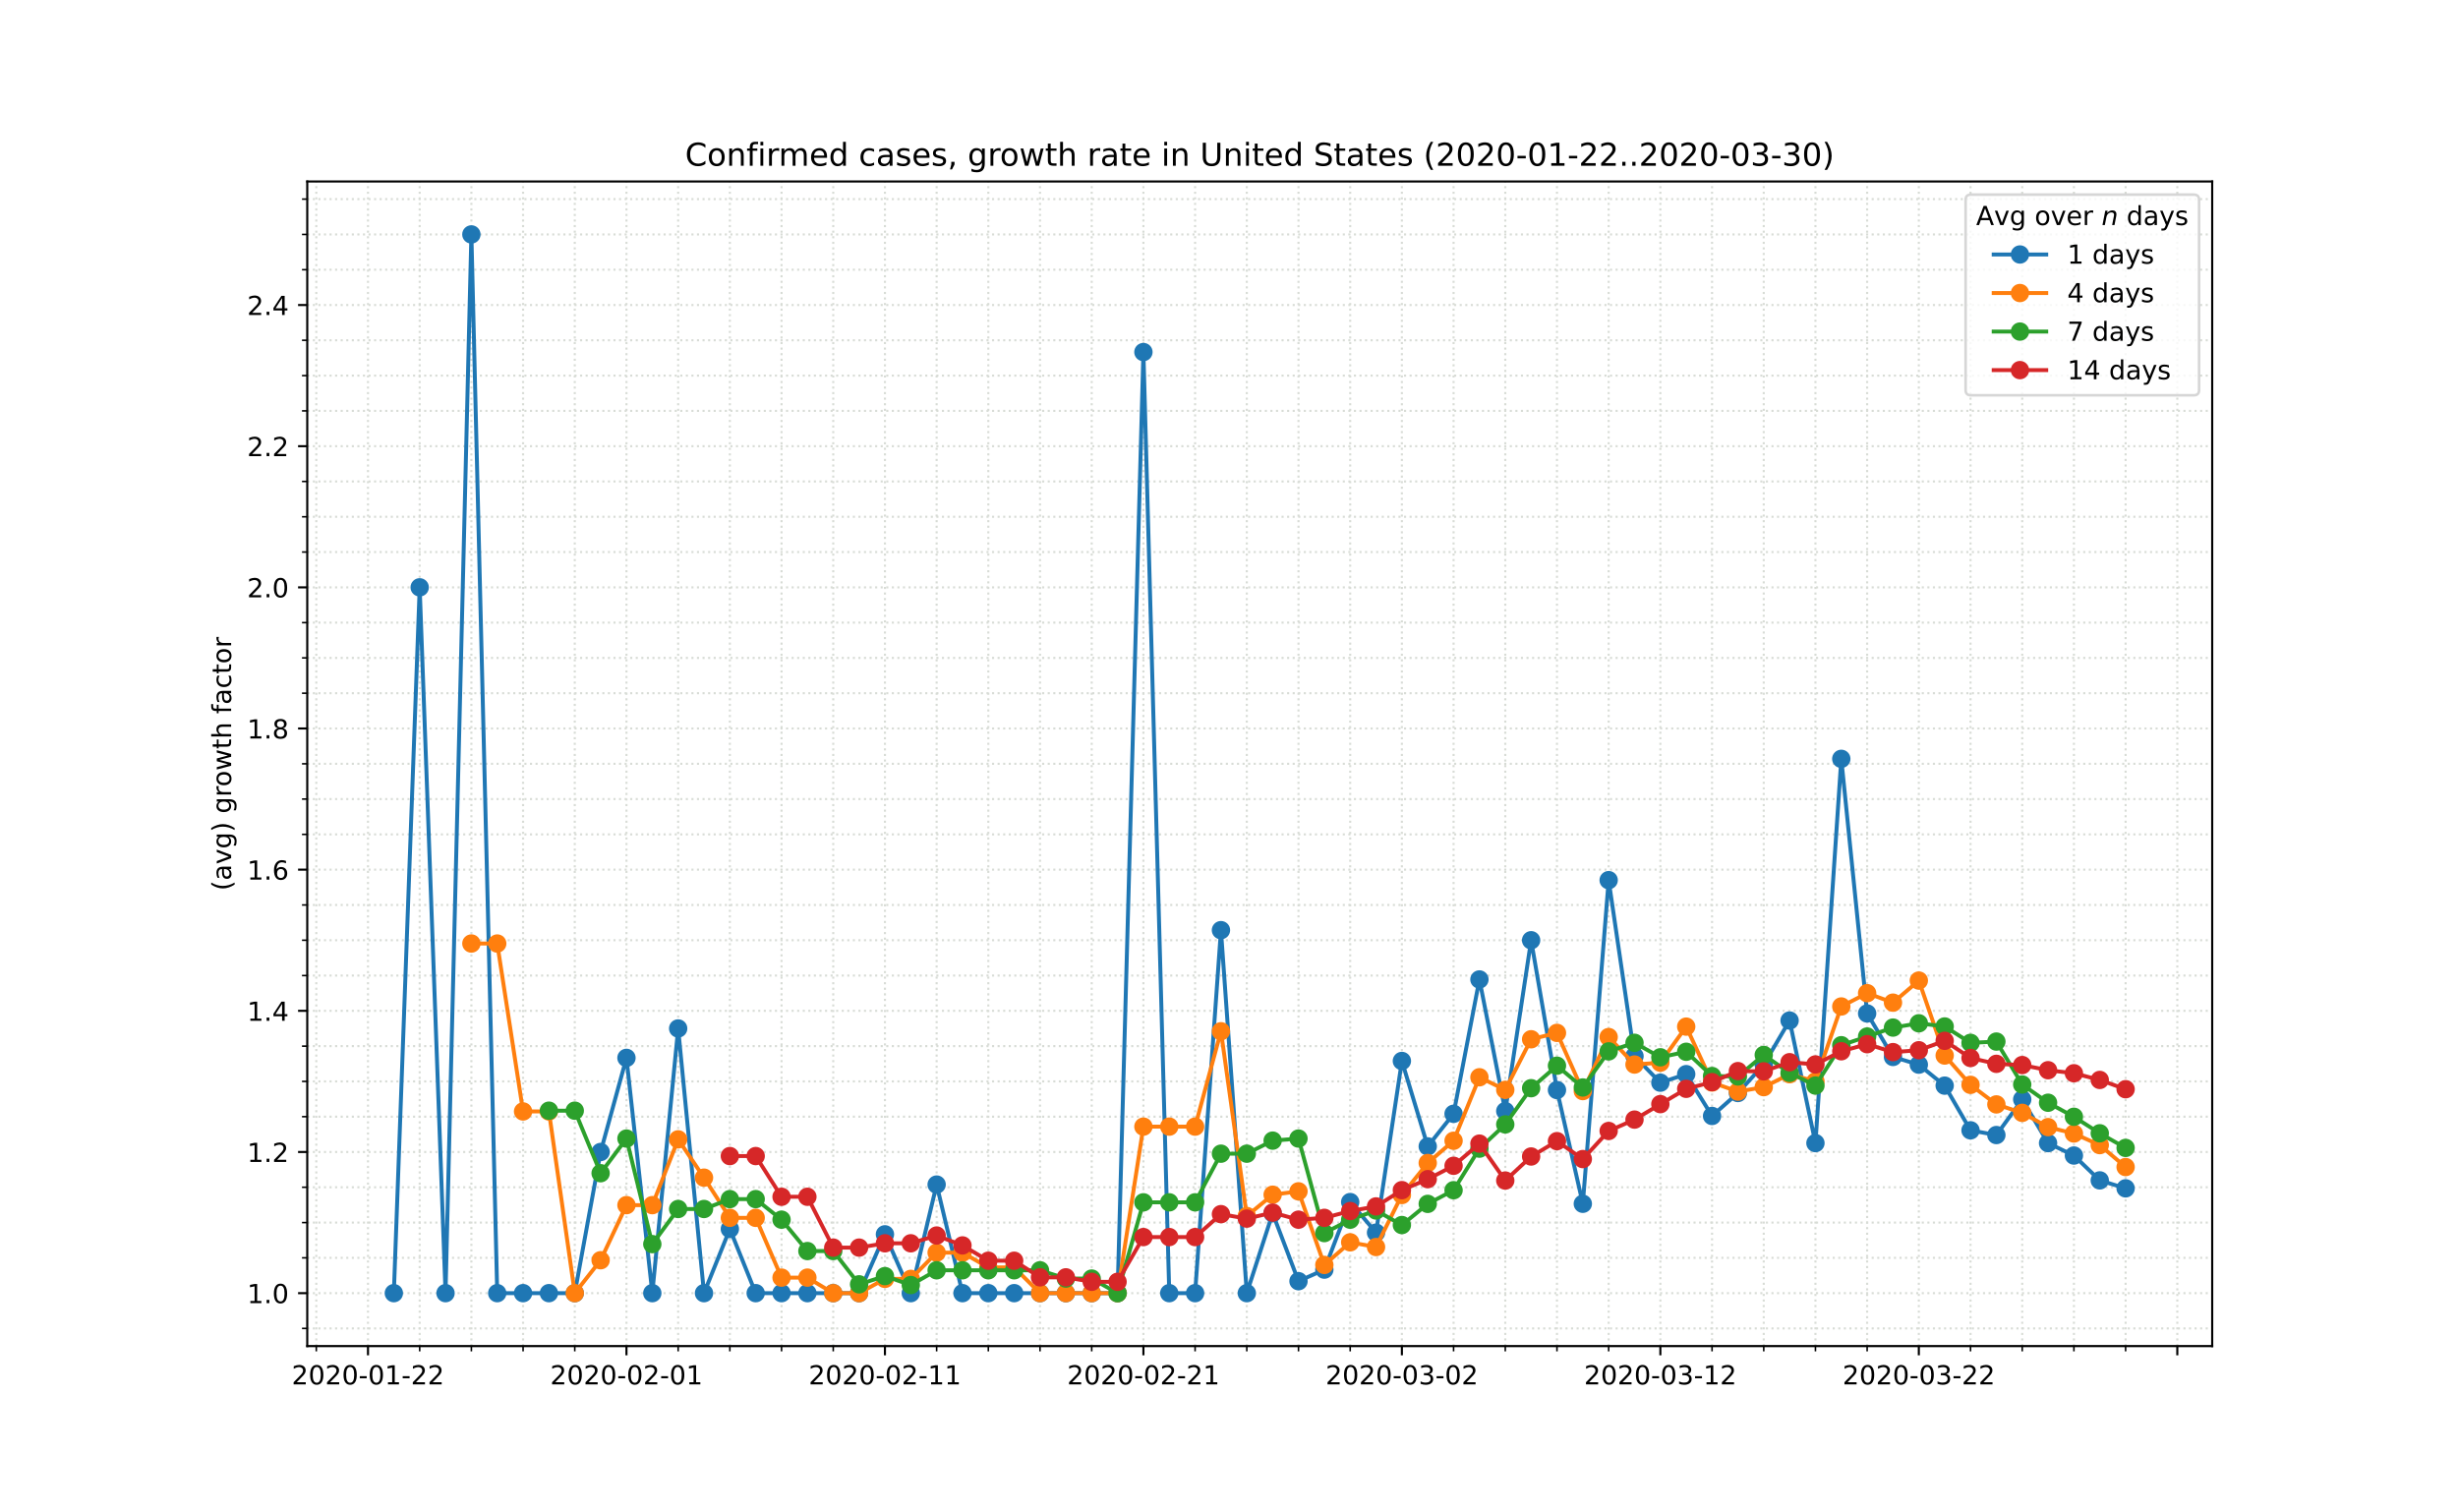 <?xml version="1.0" encoding="utf-8" standalone="no"?>
<!DOCTYPE svg PUBLIC "-//W3C//DTD SVG 1.1//EN"
  "http://www.w3.org/Graphics/SVG/1.1/DTD/svg11.dtd">
<!-- Created with matplotlib (https://matplotlib.org/) -->
<svg height="576pt" version="1.1" viewBox="0 0 936 576" width="936pt" xmlns="http://www.w3.org/2000/svg" xmlns:xlink="http://www.w3.org/1999/xlink">
 <defs>
  <style type="text/css">
*{stroke-linecap:butt;stroke-linejoin:round;}
  </style>
 </defs>
 <g id="figure_1">
  <g id="patch_1">
   <path d="M 0 576 
L 936 576 
L 936 0 
L 0 0 
z
" style="fill:#ffffff;"/>
  </g>
  <g id="axes_1">
   <g id="patch_2">
    <path d="M 117 512.64 
L 842.4 512.64 
L 842.4 69.12 
L 117 69.12 
z
" style="fill:#ffffff;"/>
   </g>
   <g id="matplotlib.axis_1">
    <g id="xtick_1">
     <g id="line2d_1">
      <path clip-path="url(#paa895de0a1)" d="M 140.13 512.64 
L 140.13 69.12 
" style="fill:none;stroke:#d8dcd6;stroke-dasharray:0.8,1.32;stroke-dashoffset:0;stroke-width:0.8;"/>
     </g>
     <g id="line2d_2">
      <defs>
       <path d="M 0 0 
L 0 3.5 
" id="m275f962348" style="stroke:#000000;stroke-width:0.8;"/>
      </defs>
      <g>
       <use style="stroke:#000000;stroke-width:0.8;" x="140.13" xlink:href="#m275f962348" y="512.64"/>
      </g>
     </g>
     <g id="text_1">
      <!-- 2020-01-22 -->
      <defs>
       <path d="M 19.188 8.297 
L 53.609 8.297 
L 53.609 0 
L 7.328 0 
L 7.328 8.297 
Q 12.938 14.109 22.625 23.891 
Q 32.328 33.688 34.812 36.531 
Q 39.547 41.844 41.422 45.531 
Q 43.312 49.219 43.312 52.781 
Q 43.312 58.594 39.234 62.25 
Q 35.156 65.922 28.609 65.922 
Q 23.969 65.922 18.812 64.312 
Q 13.672 62.703 7.812 59.422 
L 7.812 69.391 
Q 13.766 71.781 18.938 73 
Q 24.125 74.219 28.422 74.219 
Q 39.75 74.219 46.484 68.547 
Q 53.219 62.891 53.219 53.422 
Q 53.219 48.922 51.531 44.891 
Q 49.859 40.875 45.406 35.406 
Q 44.188 33.984 37.641 27.219 
Q 31.109 20.453 19.188 8.297 
z
" id="DejaVuSans-50"/>
       <path d="M 31.781 66.406 
Q 24.172 66.406 20.328 58.906 
Q 16.5 51.422 16.5 36.375 
Q 16.5 21.391 20.328 13.891 
Q 24.172 6.391 31.781 6.391 
Q 39.453 6.391 43.281 13.891 
Q 47.125 21.391 47.125 36.375 
Q 47.125 51.422 43.281 58.906 
Q 39.453 66.406 31.781 66.406 
z
M 31.781 74.219 
Q 44.047 74.219 50.516 64.516 
Q 56.984 54.828 56.984 36.375 
Q 56.984 17.969 50.516 8.266 
Q 44.047 -1.422 31.781 -1.422 
Q 19.531 -1.422 13.062 8.266 
Q 6.594 17.969 6.594 36.375 
Q 6.594 54.828 13.062 64.516 
Q 19.531 74.219 31.781 74.219 
z
" id="DejaVuSans-48"/>
       <path d="M 4.891 31.391 
L 31.203 31.391 
L 31.203 23.391 
L 4.891 23.391 
z
" id="DejaVuSans-45"/>
       <path d="M 12.406 8.297 
L 28.516 8.297 
L 28.516 63.922 
L 10.984 60.406 
L 10.984 69.391 
L 28.422 72.906 
L 38.281 72.906 
L 38.281 8.297 
L 54.391 8.297 
L 54.391 0 
L 12.406 0 
z
" id="DejaVuSans-49"/>
      </defs>
      <g transform="translate(111.072 527.238)scale(0.1 -0.1)">
       <use xlink:href="#DejaVuSans-50"/>
       <use x="63.623" xlink:href="#DejaVuSans-48"/>
       <use x="127.246" xlink:href="#DejaVuSans-50"/>
       <use x="190.869" xlink:href="#DejaVuSans-48"/>
       <use x="254.492" xlink:href="#DejaVuSans-45"/>
       <use x="290.576" xlink:href="#DejaVuSans-48"/>
       <use x="354.199" xlink:href="#DejaVuSans-49"/>
       <use x="417.822" xlink:href="#DejaVuSans-45"/>
       <use x="453.906" xlink:href="#DejaVuSans-50"/>
       <use x="517.529" xlink:href="#DejaVuSans-50"/>
      </g>
     </g>
    </g>
    <g id="xtick_2">
     <g id="line2d_3">
      <path clip-path="url(#paa895de0a1)" d="M 238.556 512.64 
L 238.556 69.12 
" style="fill:none;stroke:#d8dcd6;stroke-dasharray:0.8,1.32;stroke-dashoffset:0;stroke-width:0.8;"/>
     </g>
     <g id="line2d_4">
      <g>
       <use style="stroke:#000000;stroke-width:0.8;" x="238.556" xlink:href="#m275f962348" y="512.64"/>
      </g>
     </g>
     <g id="text_2">
      <!-- 2020-02-01 -->
      <g transform="translate(209.498 527.238)scale(0.1 -0.1)">
       <use xlink:href="#DejaVuSans-50"/>
       <use x="63.623" xlink:href="#DejaVuSans-48"/>
       <use x="127.246" xlink:href="#DejaVuSans-50"/>
       <use x="190.869" xlink:href="#DejaVuSans-48"/>
       <use x="254.492" xlink:href="#DejaVuSans-45"/>
       <use x="290.576" xlink:href="#DejaVuSans-48"/>
       <use x="354.199" xlink:href="#DejaVuSans-50"/>
       <use x="417.822" xlink:href="#DejaVuSans-45"/>
       <use x="453.906" xlink:href="#DejaVuSans-48"/>
       <use x="517.529" xlink:href="#DejaVuSans-49"/>
      </g>
     </g>
    </g>
    <g id="xtick_3">
     <g id="line2d_5">
      <path clip-path="url(#paa895de0a1)" d="M 336.982 512.64 
L 336.982 69.12 
" style="fill:none;stroke:#d8dcd6;stroke-dasharray:0.8,1.32;stroke-dashoffset:0;stroke-width:0.8;"/>
     </g>
     <g id="line2d_6">
      <g>
       <use style="stroke:#000000;stroke-width:0.8;" x="336.982" xlink:href="#m275f962348" y="512.64"/>
      </g>
     </g>
     <g id="text_3">
      <!-- 2020-02-11 -->
      <g transform="translate(307.924 527.238)scale(0.1 -0.1)">
       <use xlink:href="#DejaVuSans-50"/>
       <use x="63.623" xlink:href="#DejaVuSans-48"/>
       <use x="127.246" xlink:href="#DejaVuSans-50"/>
       <use x="190.869" xlink:href="#DejaVuSans-48"/>
       <use x="254.492" xlink:href="#DejaVuSans-45"/>
       <use x="290.576" xlink:href="#DejaVuSans-48"/>
       <use x="354.199" xlink:href="#DejaVuSans-50"/>
       <use x="417.822" xlink:href="#DejaVuSans-45"/>
       <use x="453.906" xlink:href="#DejaVuSans-49"/>
       <use x="517.529" xlink:href="#DejaVuSans-49"/>
      </g>
     </g>
    </g>
    <g id="xtick_4">
     <g id="line2d_7">
      <path clip-path="url(#paa895de0a1)" d="M 435.408 512.64 
L 435.408 69.12 
" style="fill:none;stroke:#d8dcd6;stroke-dasharray:0.8,1.32;stroke-dashoffset:0;stroke-width:0.8;"/>
     </g>
     <g id="line2d_8">
      <g>
       <use style="stroke:#000000;stroke-width:0.8;" x="435.408" xlink:href="#m275f962348" y="512.64"/>
      </g>
     </g>
     <g id="text_4">
      <!-- 2020-02-21 -->
      <g transform="translate(406.35 527.238)scale(0.1 -0.1)">
       <use xlink:href="#DejaVuSans-50"/>
       <use x="63.623" xlink:href="#DejaVuSans-48"/>
       <use x="127.246" xlink:href="#DejaVuSans-50"/>
       <use x="190.869" xlink:href="#DejaVuSans-48"/>
       <use x="254.492" xlink:href="#DejaVuSans-45"/>
       <use x="290.576" xlink:href="#DejaVuSans-48"/>
       <use x="354.199" xlink:href="#DejaVuSans-50"/>
       <use x="417.822" xlink:href="#DejaVuSans-45"/>
       <use x="453.906" xlink:href="#DejaVuSans-50"/>
       <use x="517.529" xlink:href="#DejaVuSans-49"/>
      </g>
     </g>
    </g>
    <g id="xtick_5">
     <g id="line2d_9">
      <path clip-path="url(#paa895de0a1)" d="M 533.834 512.64 
L 533.834 69.12 
" style="fill:none;stroke:#d8dcd6;stroke-dasharray:0.8,1.32;stroke-dashoffset:0;stroke-width:0.8;"/>
     </g>
     <g id="line2d_10">
      <g>
       <use style="stroke:#000000;stroke-width:0.8;" x="533.834" xlink:href="#m275f962348" y="512.64"/>
      </g>
     </g>
     <g id="text_5">
      <!-- 2020-03-02 -->
      <defs>
       <path d="M 40.578 39.312 
Q 47.656 37.797 51.625 33 
Q 55.609 28.219 55.609 21.188 
Q 55.609 10.406 48.188 4.484 
Q 40.766 -1.422 27.094 -1.422 
Q 22.516 -1.422 17.656 -0.516 
Q 12.797 0.391 7.625 2.203 
L 7.625 11.719 
Q 11.719 9.328 16.594 8.109 
Q 21.484 6.891 26.812 6.891 
Q 36.078 6.891 40.938 10.547 
Q 45.797 14.203 45.797 21.188 
Q 45.797 27.641 41.281 31.266 
Q 36.766 34.906 28.719 34.906 
L 20.219 34.906 
L 20.219 43.016 
L 29.109 43.016 
Q 36.375 43.016 40.234 45.922 
Q 44.094 48.828 44.094 54.297 
Q 44.094 59.906 40.109 62.906 
Q 36.141 65.922 28.719 65.922 
Q 24.656 65.922 20.016 65.031 
Q 15.375 64.156 9.812 62.312 
L 9.812 71.094 
Q 15.438 72.656 20.344 73.438 
Q 25.25 74.219 29.594 74.219 
Q 40.828 74.219 47.359 69.109 
Q 53.906 64.016 53.906 55.328 
Q 53.906 49.266 50.438 45.094 
Q 46.969 40.922 40.578 39.312 
z
" id="DejaVuSans-51"/>
      </defs>
      <g transform="translate(504.777 527.238)scale(0.1 -0.1)">
       <use xlink:href="#DejaVuSans-50"/>
       <use x="63.623" xlink:href="#DejaVuSans-48"/>
       <use x="127.246" xlink:href="#DejaVuSans-50"/>
       <use x="190.869" xlink:href="#DejaVuSans-48"/>
       <use x="254.492" xlink:href="#DejaVuSans-45"/>
       <use x="290.576" xlink:href="#DejaVuSans-48"/>
       <use x="354.199" xlink:href="#DejaVuSans-51"/>
       <use x="417.822" xlink:href="#DejaVuSans-45"/>
       <use x="453.906" xlink:href="#DejaVuSans-48"/>
       <use x="517.529" xlink:href="#DejaVuSans-50"/>
      </g>
     </g>
    </g>
    <g id="xtick_6">
     <g id="line2d_11">
      <path clip-path="url(#paa895de0a1)" d="M 632.26 512.64 
L 632.26 69.12 
" style="fill:none;stroke:#d8dcd6;stroke-dasharray:0.8,1.32;stroke-dashoffset:0;stroke-width:0.8;"/>
     </g>
     <g id="line2d_12">
      <g>
       <use style="stroke:#000000;stroke-width:0.8;" x="632.26" xlink:href="#m275f962348" y="512.64"/>
      </g>
     </g>
     <g id="text_6">
      <!-- 2020-03-12 -->
      <g transform="translate(603.203 527.238)scale(0.1 -0.1)">
       <use xlink:href="#DejaVuSans-50"/>
       <use x="63.623" xlink:href="#DejaVuSans-48"/>
       <use x="127.246" xlink:href="#DejaVuSans-50"/>
       <use x="190.869" xlink:href="#DejaVuSans-48"/>
       <use x="254.492" xlink:href="#DejaVuSans-45"/>
       <use x="290.576" xlink:href="#DejaVuSans-48"/>
       <use x="354.199" xlink:href="#DejaVuSans-51"/>
       <use x="417.822" xlink:href="#DejaVuSans-45"/>
       <use x="453.906" xlink:href="#DejaVuSans-49"/>
       <use x="517.529" xlink:href="#DejaVuSans-50"/>
      </g>
     </g>
    </g>
    <g id="xtick_7">
     <g id="line2d_13">
      <path clip-path="url(#paa895de0a1)" d="M 730.686 512.64 
L 730.686 69.12 
" style="fill:none;stroke:#d8dcd6;stroke-dasharray:0.8,1.32;stroke-dashoffset:0;stroke-width:0.8;"/>
     </g>
     <g id="line2d_14">
      <g>
       <use style="stroke:#000000;stroke-width:0.8;" x="730.686" xlink:href="#m275f962348" y="512.64"/>
      </g>
     </g>
     <g id="text_7">
      <!-- 2020-03-22 -->
      <g transform="translate(701.629 527.238)scale(0.1 -0.1)">
       <use xlink:href="#DejaVuSans-50"/>
       <use x="63.623" xlink:href="#DejaVuSans-48"/>
       <use x="127.246" xlink:href="#DejaVuSans-50"/>
       <use x="190.869" xlink:href="#DejaVuSans-48"/>
       <use x="254.492" xlink:href="#DejaVuSans-45"/>
       <use x="290.576" xlink:href="#DejaVuSans-48"/>
       <use x="354.199" xlink:href="#DejaVuSans-51"/>
       <use x="417.822" xlink:href="#DejaVuSans-45"/>
       <use x="453.906" xlink:href="#DejaVuSans-50"/>
       <use x="517.529" xlink:href="#DejaVuSans-50"/>
      </g>
     </g>
    </g>
    <g id="xtick_8">
     <g id="line2d_15">
      <path clip-path="url(#paa895de0a1)" d="M 829.112 512.64 
L 829.112 69.12 
" style="fill:none;stroke:#d8dcd6;stroke-dasharray:0.8,1.32;stroke-dashoffset:0;stroke-width:0.8;"/>
     </g>
     <g id="line2d_16">
      <g>
       <use style="stroke:#000000;stroke-width:0.8;" x="829.112" xlink:href="#m275f962348" y="512.64"/>
      </g>
     </g>
    </g>
    <g id="xtick_9">
     <g id="line2d_17">
      <path clip-path="url(#paa895de0a1)" d="M 120.445 512.64 
L 120.445 69.12 
" style="fill:none;stroke:#d8dcd6;stroke-dasharray:0.8,1.32;stroke-dashoffset:0;stroke-width:0.8;"/>
     </g>
     <g id="line2d_18">
      <defs>
       <path d="M 0 0 
L 0 2 
" id="m0efb2238d7" style="stroke:#000000;stroke-width:0.6;"/>
      </defs>
      <g>
       <use style="stroke:#000000;stroke-width:0.6;" x="120.445" xlink:href="#m0efb2238d7" y="512.64"/>
      </g>
     </g>
    </g>
    <g id="xtick_10">
     <g id="line2d_19">
      <path clip-path="url(#paa895de0a1)" d="M 159.815 512.64 
L 159.815 69.12 
" style="fill:none;stroke:#d8dcd6;stroke-dasharray:0.8,1.32;stroke-dashoffset:0;stroke-width:0.8;"/>
     </g>
     <g id="line2d_20">
      <g>
       <use style="stroke:#000000;stroke-width:0.6;" x="159.815" xlink:href="#m0efb2238d7" y="512.64"/>
      </g>
     </g>
    </g>
    <g id="xtick_11">
     <g id="line2d_21">
      <path clip-path="url(#paa895de0a1)" d="M 179.501 512.64 
L 179.501 69.12 
" style="fill:none;stroke:#d8dcd6;stroke-dasharray:0.8,1.32;stroke-dashoffset:0;stroke-width:0.8;"/>
     </g>
     <g id="line2d_22">
      <g>
       <use style="stroke:#000000;stroke-width:0.6;" x="179.501" xlink:href="#m0efb2238d7" y="512.64"/>
      </g>
     </g>
    </g>
    <g id="xtick_12">
     <g id="line2d_23">
      <path clip-path="url(#paa895de0a1)" d="M 199.186 512.64 
L 199.186 69.12 
" style="fill:none;stroke:#d8dcd6;stroke-dasharray:0.8,1.32;stroke-dashoffset:0;stroke-width:0.8;"/>
     </g>
     <g id="line2d_24">
      <g>
       <use style="stroke:#000000;stroke-width:0.6;" x="199.186" xlink:href="#m0efb2238d7" y="512.64"/>
      </g>
     </g>
    </g>
    <g id="xtick_13">
     <g id="line2d_25">
      <path clip-path="url(#paa895de0a1)" d="M 218.871 512.64 
L 218.871 69.12 
" style="fill:none;stroke:#d8dcd6;stroke-dasharray:0.8,1.32;stroke-dashoffset:0;stroke-width:0.8;"/>
     </g>
     <g id="line2d_26">
      <g>
       <use style="stroke:#000000;stroke-width:0.6;" x="218.871" xlink:href="#m0efb2238d7" y="512.64"/>
      </g>
     </g>
    </g>
    <g id="xtick_14">
     <g id="line2d_27">
      <path clip-path="url(#paa895de0a1)" d="M 258.241 512.64 
L 258.241 69.12 
" style="fill:none;stroke:#d8dcd6;stroke-dasharray:0.8,1.32;stroke-dashoffset:0;stroke-width:0.8;"/>
     </g>
     <g id="line2d_28">
      <g>
       <use style="stroke:#000000;stroke-width:0.6;" x="258.241" xlink:href="#m0efb2238d7" y="512.64"/>
      </g>
     </g>
    </g>
    <g id="xtick_15">
     <g id="line2d_29">
      <path clip-path="url(#paa895de0a1)" d="M 277.927 512.64 
L 277.927 69.12 
" style="fill:none;stroke:#d8dcd6;stroke-dasharray:0.8,1.32;stroke-dashoffset:0;stroke-width:0.8;"/>
     </g>
     <g id="line2d_30">
      <g>
       <use style="stroke:#000000;stroke-width:0.6;" x="277.927" xlink:href="#m0efb2238d7" y="512.64"/>
      </g>
     </g>
    </g>
    <g id="xtick_16">
     <g id="line2d_31">
      <path clip-path="url(#paa895de0a1)" d="M 297.612 512.64 
L 297.612 69.12 
" style="fill:none;stroke:#d8dcd6;stroke-dasharray:0.8,1.32;stroke-dashoffset:0;stroke-width:0.8;"/>
     </g>
     <g id="line2d_32">
      <g>
       <use style="stroke:#000000;stroke-width:0.6;" x="297.612" xlink:href="#m0efb2238d7" y="512.64"/>
      </g>
     </g>
    </g>
    <g id="xtick_17">
     <g id="line2d_33">
      <path clip-path="url(#paa895de0a1)" d="M 317.297 512.64 
L 317.297 69.12 
" style="fill:none;stroke:#d8dcd6;stroke-dasharray:0.8,1.32;stroke-dashoffset:0;stroke-width:0.8;"/>
     </g>
     <g id="line2d_34">
      <g>
       <use style="stroke:#000000;stroke-width:0.6;" x="317.297" xlink:href="#m0efb2238d7" y="512.64"/>
      </g>
     </g>
    </g>
    <g id="xtick_18">
     <g id="line2d_35">
      <path clip-path="url(#paa895de0a1)" d="M 356.667 512.64 
L 356.667 69.12 
" style="fill:none;stroke:#d8dcd6;stroke-dasharray:0.8,1.32;stroke-dashoffset:0;stroke-width:0.8;"/>
     </g>
     <g id="line2d_36">
      <g>
       <use style="stroke:#000000;stroke-width:0.6;" x="356.667" xlink:href="#m0efb2238d7" y="512.64"/>
      </g>
     </g>
    </g>
    <g id="xtick_19">
     <g id="line2d_37">
      <path clip-path="url(#paa895de0a1)" d="M 376.353 512.64 
L 376.353 69.12 
" style="fill:none;stroke:#d8dcd6;stroke-dasharray:0.8,1.32;stroke-dashoffset:0;stroke-width:0.8;"/>
     </g>
     <g id="line2d_38">
      <g>
       <use style="stroke:#000000;stroke-width:0.6;" x="376.353" xlink:href="#m0efb2238d7" y="512.64"/>
      </g>
     </g>
    </g>
    <g id="xtick_20">
     <g id="line2d_39">
      <path clip-path="url(#paa895de0a1)" d="M 396.038 512.64 
L 396.038 69.12 
" style="fill:none;stroke:#d8dcd6;stroke-dasharray:0.8,1.32;stroke-dashoffset:0;stroke-width:0.8;"/>
     </g>
     <g id="line2d_40">
      <g>
       <use style="stroke:#000000;stroke-width:0.6;" x="396.038" xlink:href="#m0efb2238d7" y="512.64"/>
      </g>
     </g>
    </g>
    <g id="xtick_21">
     <g id="line2d_41">
      <path clip-path="url(#paa895de0a1)" d="M 415.723 512.64 
L 415.723 69.12 
" style="fill:none;stroke:#d8dcd6;stroke-dasharray:0.8,1.32;stroke-dashoffset:0;stroke-width:0.8;"/>
     </g>
     <g id="line2d_42">
      <g>
       <use style="stroke:#000000;stroke-width:0.6;" x="415.723" xlink:href="#m0efb2238d7" y="512.64"/>
      </g>
     </g>
    </g>
    <g id="xtick_22">
     <g id="line2d_43">
      <path clip-path="url(#paa895de0a1)" d="M 455.093 512.64 
L 455.093 69.12 
" style="fill:none;stroke:#d8dcd6;stroke-dasharray:0.8,1.32;stroke-dashoffset:0;stroke-width:0.8;"/>
     </g>
     <g id="line2d_44">
      <g>
       <use style="stroke:#000000;stroke-width:0.6;" x="455.093" xlink:href="#m0efb2238d7" y="512.64"/>
      </g>
     </g>
    </g>
    <g id="xtick_23">
     <g id="line2d_45">
      <path clip-path="url(#paa895de0a1)" d="M 474.779 512.64 
L 474.779 69.12 
" style="fill:none;stroke:#d8dcd6;stroke-dasharray:0.8,1.32;stroke-dashoffset:0;stroke-width:0.8;"/>
     </g>
     <g id="line2d_46">
      <g>
       <use style="stroke:#000000;stroke-width:0.6;" x="474.779" xlink:href="#m0efb2238d7" y="512.64"/>
      </g>
     </g>
    </g>
    <g id="xtick_24">
     <g id="line2d_47">
      <path clip-path="url(#paa895de0a1)" d="M 494.464 512.64 
L 494.464 69.12 
" style="fill:none;stroke:#d8dcd6;stroke-dasharray:0.8,1.32;stroke-dashoffset:0;stroke-width:0.8;"/>
     </g>
     <g id="line2d_48">
      <g>
       <use style="stroke:#000000;stroke-width:0.6;" x="494.464" xlink:href="#m0efb2238d7" y="512.64"/>
      </g>
     </g>
    </g>
    <g id="xtick_25">
     <g id="line2d_49">
      <path clip-path="url(#paa895de0a1)" d="M 514.149 512.64 
L 514.149 69.12 
" style="fill:none;stroke:#d8dcd6;stroke-dasharray:0.8,1.32;stroke-dashoffset:0;stroke-width:0.8;"/>
     </g>
     <g id="line2d_50">
      <g>
       <use style="stroke:#000000;stroke-width:0.6;" x="514.149" xlink:href="#m0efb2238d7" y="512.64"/>
      </g>
     </g>
    </g>
    <g id="xtick_26">
     <g id="line2d_51">
      <path clip-path="url(#paa895de0a1)" d="M 553.52 512.64 
L 553.52 69.12 
" style="fill:none;stroke:#d8dcd6;stroke-dasharray:0.8,1.32;stroke-dashoffset:0;stroke-width:0.8;"/>
     </g>
     <g id="line2d_52">
      <g>
       <use style="stroke:#000000;stroke-width:0.6;" x="553.52" xlink:href="#m0efb2238d7" y="512.64"/>
      </g>
     </g>
    </g>
    <g id="xtick_27">
     <g id="line2d_53">
      <path clip-path="url(#paa895de0a1)" d="M 573.205 512.64 
L 573.205 69.12 
" style="fill:none;stroke:#d8dcd6;stroke-dasharray:0.8,1.32;stroke-dashoffset:0;stroke-width:0.8;"/>
     </g>
     <g id="line2d_54">
      <g>
       <use style="stroke:#000000;stroke-width:0.6;" x="573.205" xlink:href="#m0efb2238d7" y="512.64"/>
      </g>
     </g>
    </g>
    <g id="xtick_28">
     <g id="line2d_55">
      <path clip-path="url(#paa895de0a1)" d="M 592.89 512.64 
L 592.89 69.12 
" style="fill:none;stroke:#d8dcd6;stroke-dasharray:0.8,1.32;stroke-dashoffset:0;stroke-width:0.8;"/>
     </g>
     <g id="line2d_56">
      <g>
       <use style="stroke:#000000;stroke-width:0.6;" x="592.89" xlink:href="#m0efb2238d7" y="512.64"/>
      </g>
     </g>
    </g>
    <g id="xtick_29">
     <g id="line2d_57">
      <path clip-path="url(#paa895de0a1)" d="M 612.575 512.64 
L 612.575 69.12 
" style="fill:none;stroke:#d8dcd6;stroke-dasharray:0.8,1.32;stroke-dashoffset:0;stroke-width:0.8;"/>
     </g>
     <g id="line2d_58">
      <g>
       <use style="stroke:#000000;stroke-width:0.6;" x="612.575" xlink:href="#m0efb2238d7" y="512.64"/>
      </g>
     </g>
    </g>
    <g id="xtick_30">
     <g id="line2d_59">
      <path clip-path="url(#paa895de0a1)" d="M 651.946 512.64 
L 651.946 69.12 
" style="fill:none;stroke:#d8dcd6;stroke-dasharray:0.8,1.32;stroke-dashoffset:0;stroke-width:0.8;"/>
     </g>
     <g id="line2d_60">
      <g>
       <use style="stroke:#000000;stroke-width:0.6;" x="651.946" xlink:href="#m0efb2238d7" y="512.64"/>
      </g>
     </g>
    </g>
    <g id="xtick_31">
     <g id="line2d_61">
      <path clip-path="url(#paa895de0a1)" d="M 671.631 512.64 
L 671.631 69.12 
" style="fill:none;stroke:#d8dcd6;stroke-dasharray:0.8,1.32;stroke-dashoffset:0;stroke-width:0.8;"/>
     </g>
     <g id="line2d_62">
      <g>
       <use style="stroke:#000000;stroke-width:0.6;" x="671.631" xlink:href="#m0efb2238d7" y="512.64"/>
      </g>
     </g>
    </g>
    <g id="xtick_32">
     <g id="line2d_63">
      <path clip-path="url(#paa895de0a1)" d="M 691.316 512.64 
L 691.316 69.12 
" style="fill:none;stroke:#d8dcd6;stroke-dasharray:0.8,1.32;stroke-dashoffset:0;stroke-width:0.8;"/>
     </g>
     <g id="line2d_64">
      <g>
       <use style="stroke:#000000;stroke-width:0.6;" x="691.316" xlink:href="#m0efb2238d7" y="512.64"/>
      </g>
     </g>
    </g>
    <g id="xtick_33">
     <g id="line2d_65">
      <path clip-path="url(#paa895de0a1)" d="M 711.001 512.64 
L 711.001 69.12 
" style="fill:none;stroke:#d8dcd6;stroke-dasharray:0.8,1.32;stroke-dashoffset:0;stroke-width:0.8;"/>
     </g>
     <g id="line2d_66">
      <g>
       <use style="stroke:#000000;stroke-width:0.6;" x="711.001" xlink:href="#m0efb2238d7" y="512.64"/>
      </g>
     </g>
    </g>
    <g id="xtick_34">
     <g id="line2d_67">
      <path clip-path="url(#paa895de0a1)" d="M 750.372 512.64 
L 750.372 69.12 
" style="fill:none;stroke:#d8dcd6;stroke-dasharray:0.8,1.32;stroke-dashoffset:0;stroke-width:0.8;"/>
     </g>
     <g id="line2d_68">
      <g>
       <use style="stroke:#000000;stroke-width:0.6;" x="750.372" xlink:href="#m0efb2238d7" y="512.64"/>
      </g>
     </g>
    </g>
    <g id="xtick_35">
     <g id="line2d_69">
      <path clip-path="url(#paa895de0a1)" d="M 770.057 512.64 
L 770.057 69.12 
" style="fill:none;stroke:#d8dcd6;stroke-dasharray:0.8,1.32;stroke-dashoffset:0;stroke-width:0.8;"/>
     </g>
     <g id="line2d_70">
      <g>
       <use style="stroke:#000000;stroke-width:0.6;" x="770.057" xlink:href="#m0efb2238d7" y="512.64"/>
      </g>
     </g>
    </g>
    <g id="xtick_36">
     <g id="line2d_71">
      <path clip-path="url(#paa895de0a1)" d="M 789.742 512.64 
L 789.742 69.12 
" style="fill:none;stroke:#d8dcd6;stroke-dasharray:0.8,1.32;stroke-dashoffset:0;stroke-width:0.8;"/>
     </g>
     <g id="line2d_72">
      <g>
       <use style="stroke:#000000;stroke-width:0.6;" x="789.742" xlink:href="#m0efb2238d7" y="512.64"/>
      </g>
     </g>
    </g>
    <g id="xtick_37">
     <g id="line2d_73">
      <path clip-path="url(#paa895de0a1)" d="M 809.427 512.64 
L 809.427 69.12 
" style="fill:none;stroke:#d8dcd6;stroke-dasharray:0.8,1.32;stroke-dashoffset:0;stroke-width:0.8;"/>
     </g>
     <g id="line2d_74">
      <g>
       <use style="stroke:#000000;stroke-width:0.6;" x="809.427" xlink:href="#m0efb2238d7" y="512.64"/>
      </g>
     </g>
    </g>
   </g>
   <g id="matplotlib.axis_2">
    <g id="ytick_1">
     <g id="line2d_75">
      <path clip-path="url(#paa895de0a1)" d="M 117 492.48 
L 842.4 492.48 
" style="fill:none;stroke:#d8dcd6;stroke-dasharray:0.8,1.32;stroke-dashoffset:0;stroke-width:0.8;"/>
     </g>
     <g id="line2d_76">
      <defs>
       <path d="M 0 0 
L -3.5 0 
" id="mff049e73b2" style="stroke:#000000;stroke-width:0.8;"/>
      </defs>
      <g>
       <use style="stroke:#000000;stroke-width:0.8;" x="117" xlink:href="#mff049e73b2" y="492.48"/>
      </g>
     </g>
     <g id="text_8">
      <!-- 1.0 -->
      <defs>
       <path d="M 10.688 12.406 
L 21 12.406 
L 21 0 
L 10.688 0 
z
" id="DejaVuSans-46"/>
      </defs>
      <g transform="translate(94.097 496.279)scale(0.1 -0.1)">
       <use xlink:href="#DejaVuSans-49"/>
       <use x="63.623" xlink:href="#DejaVuSans-46"/>
       <use x="95.41" xlink:href="#DejaVuSans-48"/>
      </g>
     </g>
    </g>
    <g id="ytick_2">
     <g id="line2d_77">
      <path clip-path="url(#paa895de0a1)" d="M 117 438.72 
L 842.4 438.72 
" style="fill:none;stroke:#d8dcd6;stroke-dasharray:0.8,1.32;stroke-dashoffset:0;stroke-width:0.8;"/>
     </g>
     <g id="line2d_78">
      <g>
       <use style="stroke:#000000;stroke-width:0.8;" x="117" xlink:href="#mff049e73b2" y="438.72"/>
      </g>
     </g>
     <g id="text_9">
      <!-- 1.2 -->
      <g transform="translate(94.097 442.519)scale(0.1 -0.1)">
       <use xlink:href="#DejaVuSans-49"/>
       <use x="63.623" xlink:href="#DejaVuSans-46"/>
       <use x="95.41" xlink:href="#DejaVuSans-50"/>
      </g>
     </g>
    </g>
    <g id="ytick_3">
     <g id="line2d_79">
      <path clip-path="url(#paa895de0a1)" d="M 117 384.96 
L 842.4 384.96 
" style="fill:none;stroke:#d8dcd6;stroke-dasharray:0.8,1.32;stroke-dashoffset:0;stroke-width:0.8;"/>
     </g>
     <g id="line2d_80">
      <g>
       <use style="stroke:#000000;stroke-width:0.8;" x="117" xlink:href="#mff049e73b2" y="384.96"/>
      </g>
     </g>
     <g id="text_10">
      <!-- 1.4 -->
      <defs>
       <path d="M 37.797 64.312 
L 12.891 25.391 
L 37.797 25.391 
z
M 35.203 72.906 
L 47.609 72.906 
L 47.609 25.391 
L 58.016 25.391 
L 58.016 17.188 
L 47.609 17.188 
L 47.609 0 
L 37.797 0 
L 37.797 17.188 
L 4.891 17.188 
L 4.891 26.703 
z
" id="DejaVuSans-52"/>
      </defs>
      <g transform="translate(94.097 388.759)scale(0.1 -0.1)">
       <use xlink:href="#DejaVuSans-49"/>
       <use x="63.623" xlink:href="#DejaVuSans-46"/>
       <use x="95.41" xlink:href="#DejaVuSans-52"/>
      </g>
     </g>
    </g>
    <g id="ytick_4">
     <g id="line2d_81">
      <path clip-path="url(#paa895de0a1)" d="M 117 331.2 
L 842.4 331.2 
" style="fill:none;stroke:#d8dcd6;stroke-dasharray:0.8,1.32;stroke-dashoffset:0;stroke-width:0.8;"/>
     </g>
     <g id="line2d_82">
      <g>
       <use style="stroke:#000000;stroke-width:0.8;" x="117" xlink:href="#mff049e73b2" y="331.2"/>
      </g>
     </g>
     <g id="text_11">
      <!-- 1.6 -->
      <defs>
       <path d="M 33.016 40.375 
Q 26.375 40.375 22.484 35.828 
Q 18.609 31.297 18.609 23.391 
Q 18.609 15.531 22.484 10.953 
Q 26.375 6.391 33.016 6.391 
Q 39.656 6.391 43.531 10.953 
Q 47.406 15.531 47.406 23.391 
Q 47.406 31.297 43.531 35.828 
Q 39.656 40.375 33.016 40.375 
z
M 52.594 71.297 
L 52.594 62.312 
Q 48.875 64.062 45.094 64.984 
Q 41.312 65.922 37.594 65.922 
Q 27.828 65.922 22.672 59.328 
Q 17.531 52.734 16.797 39.406 
Q 19.672 43.656 24.016 45.922 
Q 28.375 48.188 33.594 48.188 
Q 44.578 48.188 50.953 41.516 
Q 57.328 34.859 57.328 23.391 
Q 57.328 12.156 50.688 5.359 
Q 44.047 -1.422 33.016 -1.422 
Q 20.359 -1.422 13.672 8.266 
Q 6.984 17.969 6.984 36.375 
Q 6.984 53.656 15.188 63.938 
Q 23.391 74.219 37.203 74.219 
Q 40.922 74.219 44.703 73.484 
Q 48.484 72.75 52.594 71.297 
z
" id="DejaVuSans-54"/>
      </defs>
      <g transform="translate(94.097 334.999)scale(0.1 -0.1)">
       <use xlink:href="#DejaVuSans-49"/>
       <use x="63.623" xlink:href="#DejaVuSans-46"/>
       <use x="95.41" xlink:href="#DejaVuSans-54"/>
      </g>
     </g>
    </g>
    <g id="ytick_5">
     <g id="line2d_83">
      <path clip-path="url(#paa895de0a1)" d="M 117 277.44 
L 842.4 277.44 
" style="fill:none;stroke:#d8dcd6;stroke-dasharray:0.8,1.32;stroke-dashoffset:0;stroke-width:0.8;"/>
     </g>
     <g id="line2d_84">
      <g>
       <use style="stroke:#000000;stroke-width:0.8;" x="117" xlink:href="#mff049e73b2" y="277.44"/>
      </g>
     </g>
     <g id="text_12">
      <!-- 1.8 -->
      <defs>
       <path d="M 31.781 34.625 
Q 24.75 34.625 20.719 30.859 
Q 16.703 27.094 16.703 20.516 
Q 16.703 13.922 20.719 10.156 
Q 24.75 6.391 31.781 6.391 
Q 38.812 6.391 42.859 10.172 
Q 46.922 13.969 46.922 20.516 
Q 46.922 27.094 42.891 30.859 
Q 38.875 34.625 31.781 34.625 
z
M 21.922 38.812 
Q 15.578 40.375 12.031 44.719 
Q 8.5 49.078 8.5 55.328 
Q 8.5 64.062 14.719 69.141 
Q 20.953 74.219 31.781 74.219 
Q 42.672 74.219 48.875 69.141 
Q 55.078 64.062 55.078 55.328 
Q 55.078 49.078 51.531 44.719 
Q 48 40.375 41.703 38.812 
Q 48.828 37.156 52.797 32.312 
Q 56.781 27.484 56.781 20.516 
Q 56.781 9.906 50.312 4.234 
Q 43.844 -1.422 31.781 -1.422 
Q 19.734 -1.422 13.25 4.234 
Q 6.781 9.906 6.781 20.516 
Q 6.781 27.484 10.781 32.312 
Q 14.797 37.156 21.922 38.812 
z
M 18.312 54.391 
Q 18.312 48.734 21.844 45.562 
Q 25.391 42.391 31.781 42.391 
Q 38.141 42.391 41.719 45.562 
Q 45.312 48.734 45.312 54.391 
Q 45.312 60.062 41.719 63.234 
Q 38.141 66.406 31.781 66.406 
Q 25.391 66.406 21.844 63.234 
Q 18.312 60.062 18.312 54.391 
z
" id="DejaVuSans-56"/>
      </defs>
      <g transform="translate(94.097 281.239)scale(0.1 -0.1)">
       <use xlink:href="#DejaVuSans-49"/>
       <use x="63.623" xlink:href="#DejaVuSans-46"/>
       <use x="95.41" xlink:href="#DejaVuSans-56"/>
      </g>
     </g>
    </g>
    <g id="ytick_6">
     <g id="line2d_85">
      <path clip-path="url(#paa895de0a1)" d="M 117 223.68 
L 842.4 223.68 
" style="fill:none;stroke:#d8dcd6;stroke-dasharray:0.8,1.32;stroke-dashoffset:0;stroke-width:0.8;"/>
     </g>
     <g id="line2d_86">
      <g>
       <use style="stroke:#000000;stroke-width:0.8;" x="117" xlink:href="#mff049e73b2" y="223.68"/>
      </g>
     </g>
     <g id="text_13">
      <!-- 2.0 -->
      <g transform="translate(94.097 227.479)scale(0.1 -0.1)">
       <use xlink:href="#DejaVuSans-50"/>
       <use x="63.623" xlink:href="#DejaVuSans-46"/>
       <use x="95.41" xlink:href="#DejaVuSans-48"/>
      </g>
     </g>
    </g>
    <g id="ytick_7">
     <g id="line2d_87">
      <path clip-path="url(#paa895de0a1)" d="M 117 169.92 
L 842.4 169.92 
" style="fill:none;stroke:#d8dcd6;stroke-dasharray:0.8,1.32;stroke-dashoffset:0;stroke-width:0.8;"/>
     </g>
     <g id="line2d_88">
      <g>
       <use style="stroke:#000000;stroke-width:0.8;" x="117" xlink:href="#mff049e73b2" y="169.92"/>
      </g>
     </g>
     <g id="text_14">
      <!-- 2.2 -->
      <g transform="translate(94.097 173.719)scale(0.1 -0.1)">
       <use xlink:href="#DejaVuSans-50"/>
       <use x="63.623" xlink:href="#DejaVuSans-46"/>
       <use x="95.41" xlink:href="#DejaVuSans-50"/>
      </g>
     </g>
    </g>
    <g id="ytick_8">
     <g id="line2d_89">
      <path clip-path="url(#paa895de0a1)" d="M 117 116.16 
L 842.4 116.16 
" style="fill:none;stroke:#d8dcd6;stroke-dasharray:0.8,1.32;stroke-dashoffset:0;stroke-width:0.8;"/>
     </g>
     <g id="line2d_90">
      <g>
       <use style="stroke:#000000;stroke-width:0.8;" x="117" xlink:href="#mff049e73b2" y="116.16"/>
      </g>
     </g>
     <g id="text_15">
      <!-- 2.4 -->
      <g transform="translate(94.097 119.959)scale(0.1 -0.1)">
       <use xlink:href="#DejaVuSans-50"/>
       <use x="63.623" xlink:href="#DejaVuSans-46"/>
       <use x="95.41" xlink:href="#DejaVuSans-52"/>
      </g>
     </g>
    </g>
    <g id="ytick_9">
     <g id="line2d_91">
      <path clip-path="url(#paa895de0a1)" d="M 117 505.92 
L 842.4 505.92 
" style="fill:none;stroke:#d8dcd6;stroke-dasharray:0.8,1.32;stroke-dashoffset:0;stroke-width:0.8;"/>
     </g>
     <g id="line2d_92">
      <defs>
       <path d="M 0 0 
L -2 0 
" id="maf13d7fac9" style="stroke:#000000;stroke-width:0.6;"/>
      </defs>
      <g>
       <use style="stroke:#000000;stroke-width:0.6;" x="117" xlink:href="#maf13d7fac9" y="505.92"/>
      </g>
     </g>
    </g>
    <g id="ytick_10">
     <g id="line2d_93">
      <path clip-path="url(#paa895de0a1)" d="M 117 479.04 
L 842.4 479.04 
" style="fill:none;stroke:#d8dcd6;stroke-dasharray:0.8,1.32;stroke-dashoffset:0;stroke-width:0.8;"/>
     </g>
     <g id="line2d_94">
      <g>
       <use style="stroke:#000000;stroke-width:0.6;" x="117" xlink:href="#maf13d7fac9" y="479.04"/>
      </g>
     </g>
    </g>
    <g id="ytick_11">
     <g id="line2d_95">
      <path clip-path="url(#paa895de0a1)" d="M 117 465.6 
L 842.4 465.6 
" style="fill:none;stroke:#d8dcd6;stroke-dasharray:0.8,1.32;stroke-dashoffset:0;stroke-width:0.8;"/>
     </g>
     <g id="line2d_96">
      <g>
       <use style="stroke:#000000;stroke-width:0.6;" x="117" xlink:href="#maf13d7fac9" y="465.6"/>
      </g>
     </g>
    </g>
    <g id="ytick_12">
     <g id="line2d_97">
      <path clip-path="url(#paa895de0a1)" d="M 117 452.16 
L 842.4 452.16 
" style="fill:none;stroke:#d8dcd6;stroke-dasharray:0.8,1.32;stroke-dashoffset:0;stroke-width:0.8;"/>
     </g>
     <g id="line2d_98">
      <g>
       <use style="stroke:#000000;stroke-width:0.6;" x="117" xlink:href="#maf13d7fac9" y="452.16"/>
      </g>
     </g>
    </g>
    <g id="ytick_13">
     <g id="line2d_99">
      <path clip-path="url(#paa895de0a1)" d="M 117 425.28 
L 842.4 425.28 
" style="fill:none;stroke:#d8dcd6;stroke-dasharray:0.8,1.32;stroke-dashoffset:0;stroke-width:0.8;"/>
     </g>
     <g id="line2d_100">
      <g>
       <use style="stroke:#000000;stroke-width:0.6;" x="117" xlink:href="#maf13d7fac9" y="425.28"/>
      </g>
     </g>
    </g>
    <g id="ytick_14">
     <g id="line2d_101">
      <path clip-path="url(#paa895de0a1)" d="M 117 411.84 
L 842.4 411.84 
" style="fill:none;stroke:#d8dcd6;stroke-dasharray:0.8,1.32;stroke-dashoffset:0;stroke-width:0.8;"/>
     </g>
     <g id="line2d_102">
      <g>
       <use style="stroke:#000000;stroke-width:0.6;" x="117" xlink:href="#maf13d7fac9" y="411.84"/>
      </g>
     </g>
    </g>
    <g id="ytick_15">
     <g id="line2d_103">
      <path clip-path="url(#paa895de0a1)" d="M 117 398.4 
L 842.4 398.4 
" style="fill:none;stroke:#d8dcd6;stroke-dasharray:0.8,1.32;stroke-dashoffset:0;stroke-width:0.8;"/>
     </g>
     <g id="line2d_104">
      <g>
       <use style="stroke:#000000;stroke-width:0.6;" x="117" xlink:href="#maf13d7fac9" y="398.4"/>
      </g>
     </g>
    </g>
    <g id="ytick_16">
     <g id="line2d_105">
      <path clip-path="url(#paa895de0a1)" d="M 117 371.52 
L 842.4 371.52 
" style="fill:none;stroke:#d8dcd6;stroke-dasharray:0.8,1.32;stroke-dashoffset:0;stroke-width:0.8;"/>
     </g>
     <g id="line2d_106">
      <g>
       <use style="stroke:#000000;stroke-width:0.6;" x="117" xlink:href="#maf13d7fac9" y="371.52"/>
      </g>
     </g>
    </g>
    <g id="ytick_17">
     <g id="line2d_107">
      <path clip-path="url(#paa895de0a1)" d="M 117 358.08 
L 842.4 358.08 
" style="fill:none;stroke:#d8dcd6;stroke-dasharray:0.8,1.32;stroke-dashoffset:0;stroke-width:0.8;"/>
     </g>
     <g id="line2d_108">
      <g>
       <use style="stroke:#000000;stroke-width:0.6;" x="117" xlink:href="#maf13d7fac9" y="358.08"/>
      </g>
     </g>
    </g>
    <g id="ytick_18">
     <g id="line2d_109">
      <path clip-path="url(#paa895de0a1)" d="M 117 344.64 
L 842.4 344.64 
" style="fill:none;stroke:#d8dcd6;stroke-dasharray:0.8,1.32;stroke-dashoffset:0;stroke-width:0.8;"/>
     </g>
     <g id="line2d_110">
      <g>
       <use style="stroke:#000000;stroke-width:0.6;" x="117" xlink:href="#maf13d7fac9" y="344.64"/>
      </g>
     </g>
    </g>
    <g id="ytick_19">
     <g id="line2d_111">
      <path clip-path="url(#paa895de0a1)" d="M 117 317.76 
L 842.4 317.76 
" style="fill:none;stroke:#d8dcd6;stroke-dasharray:0.8,1.32;stroke-dashoffset:0;stroke-width:0.8;"/>
     </g>
     <g id="line2d_112">
      <g>
       <use style="stroke:#000000;stroke-width:0.6;" x="117" xlink:href="#maf13d7fac9" y="317.76"/>
      </g>
     </g>
    </g>
    <g id="ytick_20">
     <g id="line2d_113">
      <path clip-path="url(#paa895de0a1)" d="M 117 304.32 
L 842.4 304.32 
" style="fill:none;stroke:#d8dcd6;stroke-dasharray:0.8,1.32;stroke-dashoffset:0;stroke-width:0.8;"/>
     </g>
     <g id="line2d_114">
      <g>
       <use style="stroke:#000000;stroke-width:0.6;" x="117" xlink:href="#maf13d7fac9" y="304.32"/>
      </g>
     </g>
    </g>
    <g id="ytick_21">
     <g id="line2d_115">
      <path clip-path="url(#paa895de0a1)" d="M 117 290.88 
L 842.4 290.88 
" style="fill:none;stroke:#d8dcd6;stroke-dasharray:0.8,1.32;stroke-dashoffset:0;stroke-width:0.8;"/>
     </g>
     <g id="line2d_116">
      <g>
       <use style="stroke:#000000;stroke-width:0.6;" x="117" xlink:href="#maf13d7fac9" y="290.88"/>
      </g>
     </g>
    </g>
    <g id="ytick_22">
     <g id="line2d_117">
      <path clip-path="url(#paa895de0a1)" d="M 117 264 
L 842.4 264 
" style="fill:none;stroke:#d8dcd6;stroke-dasharray:0.8,1.32;stroke-dashoffset:0;stroke-width:0.8;"/>
     </g>
     <g id="line2d_118">
      <g>
       <use style="stroke:#000000;stroke-width:0.6;" x="117" xlink:href="#maf13d7fac9" y="264"/>
      </g>
     </g>
    </g>
    <g id="ytick_23">
     <g id="line2d_119">
      <path clip-path="url(#paa895de0a1)" d="M 117 250.56 
L 842.4 250.56 
" style="fill:none;stroke:#d8dcd6;stroke-dasharray:0.8,1.32;stroke-dashoffset:0;stroke-width:0.8;"/>
     </g>
     <g id="line2d_120">
      <g>
       <use style="stroke:#000000;stroke-width:0.6;" x="117" xlink:href="#maf13d7fac9" y="250.56"/>
      </g>
     </g>
    </g>
    <g id="ytick_24">
     <g id="line2d_121">
      <path clip-path="url(#paa895de0a1)" d="M 117 237.12 
L 842.4 237.12 
" style="fill:none;stroke:#d8dcd6;stroke-dasharray:0.8,1.32;stroke-dashoffset:0;stroke-width:0.8;"/>
     </g>
     <g id="line2d_122">
      <g>
       <use style="stroke:#000000;stroke-width:0.6;" x="117" xlink:href="#maf13d7fac9" y="237.12"/>
      </g>
     </g>
    </g>
    <g id="ytick_25">
     <g id="line2d_123">
      <path clip-path="url(#paa895de0a1)" d="M 117 210.24 
L 842.4 210.24 
" style="fill:none;stroke:#d8dcd6;stroke-dasharray:0.8,1.32;stroke-dashoffset:0;stroke-width:0.8;"/>
     </g>
     <g id="line2d_124">
      <g>
       <use style="stroke:#000000;stroke-width:0.6;" x="117" xlink:href="#maf13d7fac9" y="210.24"/>
      </g>
     </g>
    </g>
    <g id="ytick_26">
     <g id="line2d_125">
      <path clip-path="url(#paa895de0a1)" d="M 117 196.8 
L 842.4 196.8 
" style="fill:none;stroke:#d8dcd6;stroke-dasharray:0.8,1.32;stroke-dashoffset:0;stroke-width:0.8;"/>
     </g>
     <g id="line2d_126">
      <g>
       <use style="stroke:#000000;stroke-width:0.6;" x="117" xlink:href="#maf13d7fac9" y="196.8"/>
      </g>
     </g>
    </g>
    <g id="ytick_27">
     <g id="line2d_127">
      <path clip-path="url(#paa895de0a1)" d="M 117 183.36 
L 842.4 183.36 
" style="fill:none;stroke:#d8dcd6;stroke-dasharray:0.8,1.32;stroke-dashoffset:0;stroke-width:0.8;"/>
     </g>
     <g id="line2d_128">
      <g>
       <use style="stroke:#000000;stroke-width:0.6;" x="117" xlink:href="#maf13d7fac9" y="183.36"/>
      </g>
     </g>
    </g>
    <g id="ytick_28">
     <g id="line2d_129">
      <path clip-path="url(#paa895de0a1)" d="M 117 156.48 
L 842.4 156.48 
" style="fill:none;stroke:#d8dcd6;stroke-dasharray:0.8,1.32;stroke-dashoffset:0;stroke-width:0.8;"/>
     </g>
     <g id="line2d_130">
      <g>
       <use style="stroke:#000000;stroke-width:0.6;" x="117" xlink:href="#maf13d7fac9" y="156.48"/>
      </g>
     </g>
    </g>
    <g id="ytick_29">
     <g id="line2d_131">
      <path clip-path="url(#paa895de0a1)" d="M 117 143.04 
L 842.4 143.04 
" style="fill:none;stroke:#d8dcd6;stroke-dasharray:0.8,1.32;stroke-dashoffset:0;stroke-width:0.8;"/>
     </g>
     <g id="line2d_132">
      <g>
       <use style="stroke:#000000;stroke-width:0.6;" x="117" xlink:href="#maf13d7fac9" y="143.04"/>
      </g>
     </g>
    </g>
    <g id="ytick_30">
     <g id="line2d_133">
      <path clip-path="url(#paa895de0a1)" d="M 117 129.6 
L 842.4 129.6 
" style="fill:none;stroke:#d8dcd6;stroke-dasharray:0.8,1.32;stroke-dashoffset:0;stroke-width:0.8;"/>
     </g>
     <g id="line2d_134">
      <g>
       <use style="stroke:#000000;stroke-width:0.6;" x="117" xlink:href="#maf13d7fac9" y="129.6"/>
      </g>
     </g>
    </g>
    <g id="ytick_31">
     <g id="line2d_135">
      <path clip-path="url(#paa895de0a1)" d="M 117 102.72 
L 842.4 102.72 
" style="fill:none;stroke:#d8dcd6;stroke-dasharray:0.8,1.32;stroke-dashoffset:0;stroke-width:0.8;"/>
     </g>
     <g id="line2d_136">
      <g>
       <use style="stroke:#000000;stroke-width:0.6;" x="117" xlink:href="#maf13d7fac9" y="102.72"/>
      </g>
     </g>
    </g>
    <g id="ytick_32">
     <g id="line2d_137">
      <path clip-path="url(#paa895de0a1)" d="M 117 89.28 
L 842.4 89.28 
" style="fill:none;stroke:#d8dcd6;stroke-dasharray:0.8,1.32;stroke-dashoffset:0;stroke-width:0.8;"/>
     </g>
     <g id="line2d_138">
      <g>
       <use style="stroke:#000000;stroke-width:0.6;" x="117" xlink:href="#maf13d7fac9" y="89.28"/>
      </g>
     </g>
    </g>
    <g id="ytick_33">
     <g id="line2d_139">
      <path clip-path="url(#paa895de0a1)" d="M 117 75.84 
L 842.4 75.84 
" style="fill:none;stroke:#d8dcd6;stroke-dasharray:0.8,1.32;stroke-dashoffset:0;stroke-width:0.8;"/>
     </g>
     <g id="line2d_140">
      <g>
       <use style="stroke:#000000;stroke-width:0.6;" x="117" xlink:href="#maf13d7fac9" y="75.84"/>
      </g>
     </g>
    </g>
    <g id="text_16">
     <!-- (avg) growth factor -->
     <defs>
      <path d="M 31 75.875 
Q 24.469 64.656 21.281 53.656 
Q 18.109 42.672 18.109 31.391 
Q 18.109 20.125 21.312 9.062 
Q 24.516 -2 31 -13.188 
L 23.188 -13.188 
Q 15.875 -1.703 12.234 9.375 
Q 8.594 20.453 8.594 31.391 
Q 8.594 42.281 12.203 53.312 
Q 15.828 64.359 23.188 75.875 
z
" id="DejaVuSans-40"/>
      <path d="M 34.281 27.484 
Q 23.391 27.484 19.188 25 
Q 14.984 22.516 14.984 16.5 
Q 14.984 11.719 18.141 8.906 
Q 21.297 6.109 26.703 6.109 
Q 34.188 6.109 38.703 11.406 
Q 43.219 16.703 43.219 25.484 
L 43.219 27.484 
z
M 52.203 31.203 
L 52.203 0 
L 43.219 0 
L 43.219 8.297 
Q 40.141 3.328 35.547 0.953 
Q 30.953 -1.422 24.312 -1.422 
Q 15.922 -1.422 10.953 3.297 
Q 6 8.016 6 15.922 
Q 6 25.141 12.172 29.828 
Q 18.359 34.516 30.609 34.516 
L 43.219 34.516 
L 43.219 35.406 
Q 43.219 41.609 39.141 45 
Q 35.062 48.391 27.688 48.391 
Q 23 48.391 18.547 47.266 
Q 14.109 46.141 10.016 43.891 
L 10.016 52.203 
Q 14.938 54.109 19.578 55.047 
Q 24.219 56 28.609 56 
Q 40.484 56 46.344 49.844 
Q 52.203 43.703 52.203 31.203 
z
" id="DejaVuSans-97"/>
      <path d="M 2.984 54.688 
L 12.5 54.688 
L 29.594 8.797 
L 46.688 54.688 
L 56.203 54.688 
L 35.688 0 
L 23.484 0 
z
" id="DejaVuSans-118"/>
      <path d="M 45.406 27.984 
Q 45.406 37.75 41.375 43.109 
Q 37.359 48.484 30.078 48.484 
Q 22.859 48.484 18.828 43.109 
Q 14.797 37.75 14.797 27.984 
Q 14.797 18.266 18.828 12.891 
Q 22.859 7.516 30.078 7.516 
Q 37.359 7.516 41.375 12.891 
Q 45.406 18.266 45.406 27.984 
z
M 54.391 6.781 
Q 54.391 -7.172 48.188 -13.984 
Q 42 -20.797 29.203 -20.797 
Q 24.469 -20.797 20.266 -20.094 
Q 16.062 -19.391 12.109 -17.922 
L 12.109 -9.188 
Q 16.062 -11.328 19.922 -12.344 
Q 23.781 -13.375 27.781 -13.375 
Q 36.625 -13.375 41.016 -8.766 
Q 45.406 -4.156 45.406 5.172 
L 45.406 9.625 
Q 42.625 4.781 38.281 2.391 
Q 33.938 0 27.875 0 
Q 17.828 0 11.672 7.656 
Q 5.516 15.328 5.516 27.984 
Q 5.516 40.672 11.672 48.328 
Q 17.828 56 27.875 56 
Q 33.938 56 38.281 53.609 
Q 42.625 51.219 45.406 46.391 
L 45.406 54.688 
L 54.391 54.688 
z
" id="DejaVuSans-103"/>
      <path d="M 8.016 75.875 
L 15.828 75.875 
Q 23.141 64.359 26.781 53.312 
Q 30.422 42.281 30.422 31.391 
Q 30.422 20.453 26.781 9.375 
Q 23.141 -1.703 15.828 -13.188 
L 8.016 -13.188 
Q 14.5 -2 17.703 9.062 
Q 20.906 20.125 20.906 31.391 
Q 20.906 42.672 17.703 53.656 
Q 14.5 64.656 8.016 75.875 
z
" id="DejaVuSans-41"/>
      <path id="DejaVuSans-32"/>
      <path d="M 41.109 46.297 
Q 39.594 47.172 37.812 47.578 
Q 36.031 48 33.891 48 
Q 26.266 48 22.188 43.047 
Q 18.109 38.094 18.109 28.812 
L 18.109 0 
L 9.078 0 
L 9.078 54.688 
L 18.109 54.688 
L 18.109 46.188 
Q 20.953 51.172 25.484 53.578 
Q 30.031 56 36.531 56 
Q 37.453 56 38.578 55.875 
Q 39.703 55.766 41.062 55.516 
z
" id="DejaVuSans-114"/>
      <path d="M 30.609 48.391 
Q 23.391 48.391 19.188 42.75 
Q 14.984 37.109 14.984 27.297 
Q 14.984 17.484 19.156 11.844 
Q 23.344 6.203 30.609 6.203 
Q 37.797 6.203 41.984 11.859 
Q 46.188 17.531 46.188 27.297 
Q 46.188 37.016 41.984 42.703 
Q 37.797 48.391 30.609 48.391 
z
M 30.609 56 
Q 42.328 56 49.016 48.375 
Q 55.719 40.766 55.719 27.297 
Q 55.719 13.875 49.016 6.219 
Q 42.328 -1.422 30.609 -1.422 
Q 18.844 -1.422 12.172 6.219 
Q 5.516 13.875 5.516 27.297 
Q 5.516 40.766 12.172 48.375 
Q 18.844 56 30.609 56 
z
" id="DejaVuSans-111"/>
      <path d="M 4.203 54.688 
L 13.188 54.688 
L 24.422 12.016 
L 35.594 54.688 
L 46.188 54.688 
L 57.422 12.016 
L 68.609 54.688 
L 77.594 54.688 
L 63.281 0 
L 52.688 0 
L 40.922 44.828 
L 29.109 0 
L 18.5 0 
z
" id="DejaVuSans-119"/>
      <path d="M 18.312 70.219 
L 18.312 54.688 
L 36.812 54.688 
L 36.812 47.703 
L 18.312 47.703 
L 18.312 18.016 
Q 18.312 11.328 20.141 9.422 
Q 21.969 7.516 27.594 7.516 
L 36.812 7.516 
L 36.812 0 
L 27.594 0 
Q 17.188 0 13.234 3.875 
Q 9.281 7.766 9.281 18.016 
L 9.281 47.703 
L 2.688 47.703 
L 2.688 54.688 
L 9.281 54.688 
L 9.281 70.219 
z
" id="DejaVuSans-116"/>
      <path d="M 54.891 33.016 
L 54.891 0 
L 45.906 0 
L 45.906 32.719 
Q 45.906 40.484 42.875 44.328 
Q 39.844 48.188 33.797 48.188 
Q 26.516 48.188 22.312 43.547 
Q 18.109 38.922 18.109 30.906 
L 18.109 0 
L 9.078 0 
L 9.078 75.984 
L 18.109 75.984 
L 18.109 46.188 
Q 21.344 51.125 25.703 53.562 
Q 30.078 56 35.797 56 
Q 45.219 56 50.047 50.172 
Q 54.891 44.344 54.891 33.016 
z
" id="DejaVuSans-104"/>
      <path d="M 37.109 75.984 
L 37.109 68.5 
L 28.516 68.5 
Q 23.688 68.5 21.797 66.547 
Q 19.922 64.594 19.922 59.516 
L 19.922 54.688 
L 34.719 54.688 
L 34.719 47.703 
L 19.922 47.703 
L 19.922 0 
L 10.891 0 
L 10.891 47.703 
L 2.297 47.703 
L 2.297 54.688 
L 10.891 54.688 
L 10.891 58.5 
Q 10.891 67.625 15.141 71.797 
Q 19.391 75.984 28.609 75.984 
z
" id="DejaVuSans-102"/>
      <path d="M 48.781 52.594 
L 48.781 44.188 
Q 44.969 46.297 41.141 47.344 
Q 37.312 48.391 33.406 48.391 
Q 24.656 48.391 19.812 42.844 
Q 14.984 37.312 14.984 27.297 
Q 14.984 17.281 19.812 11.734 
Q 24.656 6.203 33.406 6.203 
Q 37.312 6.203 41.141 7.25 
Q 44.969 8.297 48.781 10.406 
L 48.781 2.094 
Q 45.016 0.344 40.984 -0.531 
Q 36.969 -1.422 32.422 -1.422 
Q 20.062 -1.422 12.781 6.344 
Q 5.516 14.109 5.516 27.297 
Q 5.516 40.672 12.859 48.328 
Q 20.219 56 33.016 56 
Q 37.156 56 41.109 55.141 
Q 45.062 54.297 48.781 52.594 
z
" id="DejaVuSans-99"/>
     </defs>
     <g transform="translate(88.017 339.2)rotate(-90)scale(0.1 -0.1)">
      <use xlink:href="#DejaVuSans-40"/>
      <use x="39.014" xlink:href="#DejaVuSans-97"/>
      <use x="100.293" xlink:href="#DejaVuSans-118"/>
      <use x="159.473" xlink:href="#DejaVuSans-103"/>
      <use x="222.949" xlink:href="#DejaVuSans-41"/>
      <use x="261.963" xlink:href="#DejaVuSans-32"/>
      <use x="293.75" xlink:href="#DejaVuSans-103"/>
      <use x="357.227" xlink:href="#DejaVuSans-114"/>
      <use x="396.09" xlink:href="#DejaVuSans-111"/>
      <use x="457.271" xlink:href="#DejaVuSans-119"/>
      <use x="539.059" xlink:href="#DejaVuSans-116"/>
      <use x="578.268" xlink:href="#DejaVuSans-104"/>
      <use x="641.646" xlink:href="#DejaVuSans-32"/>
      <use x="673.434" xlink:href="#DejaVuSans-102"/>
      <use x="708.639" xlink:href="#DejaVuSans-97"/>
      <use x="769.918" xlink:href="#DejaVuSans-99"/>
      <use x="824.898" xlink:href="#DejaVuSans-116"/>
      <use x="864.107" xlink:href="#DejaVuSans-111"/>
      <use x="925.289" xlink:href="#DejaVuSans-114"/>
     </g>
    </g>
   </g>
   <g id="line2d_141">
    <path clip-path="url(#paa895de0a1)" d="M 149.973 492.48 
L 159.815 223.68 
L 169.658 492.48 
L 179.501 89.28 
L 189.343 492.48 
L 199.186 492.48 
L 209.028 492.48 
L 218.871 492.48 
L 228.714 438.72 
L 238.556 402.88 
L 248.399 492.48 
L 258.241 391.68 
L 268.084 492.48 
L 277.927 468.044 
L 287.769 492.48 
L 297.612 492.48 
L 307.454 492.48 
L 317.297 492.48 
L 327.14 492.48 
L 336.982 470.08 
L 346.825 492.48 
L 356.667 451.126 
L 366.51 492.48 
L 376.353 492.48 
L 386.195 492.48 
L 396.038 492.48 
L 405.88 492.48 
L 415.723 492.48 
L 425.566 492.48 
L 435.408 134.08 
L 445.251 492.48 
L 455.093 492.48 
L 464.936 354.24 
L 474.779 492.48 
L 484.621 462.05 
L 494.464 487.924 
L 504.307 483.52 
L 514.149 457.796 
L 523.992 469.44 
L 533.834 404.059 
L 543.677 436.591 
L 553.52 424.178 
L 563.362 373.013 
L 573.205 423.151 
L 583.047 358.08 
L 592.89 415.127 
L 602.733 458.442 
L 612.575 335.199 
L 622.418 402.226 
L 632.26 412.323 
L 642.103 409.076 
L 651.946 425.002 
L 661.788 416.258 
L 671.631 405.441 
L 681.473 388.662 
L 691.316 435.337 
L 701.159 288.998 
L 711.001 385.962 
L 720.844 402.528 
L 730.686 405.46 
L 740.529 413.455 
L 750.372 430.474 
L 760.214 432.268 
L 770.057 418.686 
L 779.899 435.341 
L 789.742 440.07 
L 799.585 449.535 
L 809.427 452.564 
" style="fill:none;stroke:#1f77b4;stroke-linecap:square;stroke-width:1.5;"/>
    <defs>
     <path d="M 0 3 
C 0.796 3 1.559 2.684 2.121 2.121 
C 2.684 1.559 3 0.796 3 0 
C 3 -0.796 2.684 -1.559 2.121 -2.121 
C 1.559 -2.684 0.796 -3 0 -3 
C -0.796 -3 -1.559 -2.684 -2.121 -2.121 
C -2.684 -1.559 -3 -0.796 -3 0 
C -3 0.796 -2.684 1.559 -2.121 2.121 
C -1.559 2.684 -0.796 3 0 3 
z
" id="me093a7987a" style="stroke:#1f77b4;"/>
    </defs>
    <g clip-path="url(#paa895de0a1)">
     <use style="fill:#1f77b4;stroke:#1f77b4;" x="149.973" xlink:href="#me093a7987a" y="492.48"/>
     <use style="fill:#1f77b4;stroke:#1f77b4;" x="159.815" xlink:href="#me093a7987a" y="223.68"/>
     <use style="fill:#1f77b4;stroke:#1f77b4;" x="169.658" xlink:href="#me093a7987a" y="492.48"/>
     <use style="fill:#1f77b4;stroke:#1f77b4;" x="179.501" xlink:href="#me093a7987a" y="89.28"/>
     <use style="fill:#1f77b4;stroke:#1f77b4;" x="189.343" xlink:href="#me093a7987a" y="492.48"/>
     <use style="fill:#1f77b4;stroke:#1f77b4;" x="199.186" xlink:href="#me093a7987a" y="492.48"/>
     <use style="fill:#1f77b4;stroke:#1f77b4;" x="209.028" xlink:href="#me093a7987a" y="492.48"/>
     <use style="fill:#1f77b4;stroke:#1f77b4;" x="218.871" xlink:href="#me093a7987a" y="492.48"/>
     <use style="fill:#1f77b4;stroke:#1f77b4;" x="228.714" xlink:href="#me093a7987a" y="438.72"/>
     <use style="fill:#1f77b4;stroke:#1f77b4;" x="238.556" xlink:href="#me093a7987a" y="402.88"/>
     <use style="fill:#1f77b4;stroke:#1f77b4;" x="248.399" xlink:href="#me093a7987a" y="492.48"/>
     <use style="fill:#1f77b4;stroke:#1f77b4;" x="258.241" xlink:href="#me093a7987a" y="391.68"/>
     <use style="fill:#1f77b4;stroke:#1f77b4;" x="268.084" xlink:href="#me093a7987a" y="492.48"/>
     <use style="fill:#1f77b4;stroke:#1f77b4;" x="277.927" xlink:href="#me093a7987a" y="468.044"/>
     <use style="fill:#1f77b4;stroke:#1f77b4;" x="287.769" xlink:href="#me093a7987a" y="492.48"/>
     <use style="fill:#1f77b4;stroke:#1f77b4;" x="297.612" xlink:href="#me093a7987a" y="492.48"/>
     <use style="fill:#1f77b4;stroke:#1f77b4;" x="307.454" xlink:href="#me093a7987a" y="492.48"/>
     <use style="fill:#1f77b4;stroke:#1f77b4;" x="317.297" xlink:href="#me093a7987a" y="492.48"/>
     <use style="fill:#1f77b4;stroke:#1f77b4;" x="327.14" xlink:href="#me093a7987a" y="492.48"/>
     <use style="fill:#1f77b4;stroke:#1f77b4;" x="336.982" xlink:href="#me093a7987a" y="470.08"/>
     <use style="fill:#1f77b4;stroke:#1f77b4;" x="346.825" xlink:href="#me093a7987a" y="492.48"/>
     <use style="fill:#1f77b4;stroke:#1f77b4;" x="356.667" xlink:href="#me093a7987a" y="451.126"/>
     <use style="fill:#1f77b4;stroke:#1f77b4;" x="366.51" xlink:href="#me093a7987a" y="492.48"/>
     <use style="fill:#1f77b4;stroke:#1f77b4;" x="376.353" xlink:href="#me093a7987a" y="492.48"/>
     <use style="fill:#1f77b4;stroke:#1f77b4;" x="386.195" xlink:href="#me093a7987a" y="492.48"/>
     <use style="fill:#1f77b4;stroke:#1f77b4;" x="396.038" xlink:href="#me093a7987a" y="492.48"/>
     <use style="fill:#1f77b4;stroke:#1f77b4;" x="405.88" xlink:href="#me093a7987a" y="492.48"/>
     <use style="fill:#1f77b4;stroke:#1f77b4;" x="415.723" xlink:href="#me093a7987a" y="492.48"/>
     <use style="fill:#1f77b4;stroke:#1f77b4;" x="425.566" xlink:href="#me093a7987a" y="492.48"/>
     <use style="fill:#1f77b4;stroke:#1f77b4;" x="435.408" xlink:href="#me093a7987a" y="134.08"/>
     <use style="fill:#1f77b4;stroke:#1f77b4;" x="445.251" xlink:href="#me093a7987a" y="492.48"/>
     <use style="fill:#1f77b4;stroke:#1f77b4;" x="455.093" xlink:href="#me093a7987a" y="492.48"/>
     <use style="fill:#1f77b4;stroke:#1f77b4;" x="464.936" xlink:href="#me093a7987a" y="354.24"/>
     <use style="fill:#1f77b4;stroke:#1f77b4;" x="474.779" xlink:href="#me093a7987a" y="492.48"/>
     <use style="fill:#1f77b4;stroke:#1f77b4;" x="484.621" xlink:href="#me093a7987a" y="462.05"/>
     <use style="fill:#1f77b4;stroke:#1f77b4;" x="494.464" xlink:href="#me093a7987a" y="487.924"/>
     <use style="fill:#1f77b4;stroke:#1f77b4;" x="504.307" xlink:href="#me093a7987a" y="483.52"/>
     <use style="fill:#1f77b4;stroke:#1f77b4;" x="514.149" xlink:href="#me093a7987a" y="457.796"/>
     <use style="fill:#1f77b4;stroke:#1f77b4;" x="523.992" xlink:href="#me093a7987a" y="469.44"/>
     <use style="fill:#1f77b4;stroke:#1f77b4;" x="533.834" xlink:href="#me093a7987a" y="404.059"/>
     <use style="fill:#1f77b4;stroke:#1f77b4;" x="543.677" xlink:href="#me093a7987a" y="436.591"/>
     <use style="fill:#1f77b4;stroke:#1f77b4;" x="553.52" xlink:href="#me093a7987a" y="424.178"/>
     <use style="fill:#1f77b4;stroke:#1f77b4;" x="563.362" xlink:href="#me093a7987a" y="373.013"/>
     <use style="fill:#1f77b4;stroke:#1f77b4;" x="573.205" xlink:href="#me093a7987a" y="423.151"/>
     <use style="fill:#1f77b4;stroke:#1f77b4;" x="583.047" xlink:href="#me093a7987a" y="358.08"/>
     <use style="fill:#1f77b4;stroke:#1f77b4;" x="592.89" xlink:href="#me093a7987a" y="415.127"/>
     <use style="fill:#1f77b4;stroke:#1f77b4;" x="602.733" xlink:href="#me093a7987a" y="458.442"/>
     <use style="fill:#1f77b4;stroke:#1f77b4;" x="612.575" xlink:href="#me093a7987a" y="335.199"/>
     <use style="fill:#1f77b4;stroke:#1f77b4;" x="622.418" xlink:href="#me093a7987a" y="402.226"/>
     <use style="fill:#1f77b4;stroke:#1f77b4;" x="632.26" xlink:href="#me093a7987a" y="412.323"/>
     <use style="fill:#1f77b4;stroke:#1f77b4;" x="642.103" xlink:href="#me093a7987a" y="409.076"/>
     <use style="fill:#1f77b4;stroke:#1f77b4;" x="651.946" xlink:href="#me093a7987a" y="425.002"/>
     <use style="fill:#1f77b4;stroke:#1f77b4;" x="661.788" xlink:href="#me093a7987a" y="416.258"/>
     <use style="fill:#1f77b4;stroke:#1f77b4;" x="671.631" xlink:href="#me093a7987a" y="405.441"/>
     <use style="fill:#1f77b4;stroke:#1f77b4;" x="681.473" xlink:href="#me093a7987a" y="388.662"/>
     <use style="fill:#1f77b4;stroke:#1f77b4;" x="691.316" xlink:href="#me093a7987a" y="435.337"/>
     <use style="fill:#1f77b4;stroke:#1f77b4;" x="701.159" xlink:href="#me093a7987a" y="288.998"/>
     <use style="fill:#1f77b4;stroke:#1f77b4;" x="711.001" xlink:href="#me093a7987a" y="385.962"/>
     <use style="fill:#1f77b4;stroke:#1f77b4;" x="720.844" xlink:href="#me093a7987a" y="402.528"/>
     <use style="fill:#1f77b4;stroke:#1f77b4;" x="730.686" xlink:href="#me093a7987a" y="405.46"/>
     <use style="fill:#1f77b4;stroke:#1f77b4;" x="740.529" xlink:href="#me093a7987a" y="413.455"/>
     <use style="fill:#1f77b4;stroke:#1f77b4;" x="750.372" xlink:href="#me093a7987a" y="430.474"/>
     <use style="fill:#1f77b4;stroke:#1f77b4;" x="760.214" xlink:href="#me093a7987a" y="432.268"/>
     <use style="fill:#1f77b4;stroke:#1f77b4;" x="770.057" xlink:href="#me093a7987a" y="418.686"/>
     <use style="fill:#1f77b4;stroke:#1f77b4;" x="779.899" xlink:href="#me093a7987a" y="435.341"/>
     <use style="fill:#1f77b4;stroke:#1f77b4;" x="789.742" xlink:href="#me093a7987a" y="440.07"/>
     <use style="fill:#1f77b4;stroke:#1f77b4;" x="799.585" xlink:href="#me093a7987a" y="449.535"/>
     <use style="fill:#1f77b4;stroke:#1f77b4;" x="809.427" xlink:href="#me093a7987a" y="452.564"/>
    </g>
   </g>
   <g id="line2d_142">
    <path clip-path="url(#paa895de0a1)" d="M 179.501 359.33 
L 189.343 359.33 
L 199.186 423.282 
L 209.028 423.282 
L 218.871 492.48 
L 228.714 479.944 
L 238.556 458.965 
L 248.399 458.965 
L 258.241 433.913 
L 268.084 448.5 
L 277.927 463.804 
L 287.769 463.804 
L 297.612 486.569 
L 307.454 486.569 
L 317.297 492.48 
L 327.14 492.48 
L 336.982 487.047 
L 346.825 487.047 
L 356.667 477.059 
L 366.51 477.059 
L 376.353 482.69 
L 386.195 482.69 
L 396.038 492.48 
L 405.88 492.48 
L 415.723 492.48 
L 425.566 492.48 
L 435.408 429.062 
L 445.251 429.062 
L 455.093 429.062 
L 464.936 392.748 
L 474.779 463.098 
L 484.621 454.995 
L 494.464 453.706 
L 504.307 481.731 
L 514.149 473.119 
L 523.992 474.915 
L 533.834 455.104 
L 543.677 442.918 
L 553.52 434.446 
L 563.362 410.266 
L 573.205 415.054 
L 583.047 395.792 
L 592.89 393.363 
L 602.733 415.524 
L 612.575 394.95 
L 622.418 405.417 
L 632.26 404.699 
L 642.103 390.979 
L 651.946 412.255 
L 661.788 415.716 
L 671.631 414.025 
L 681.473 409.099 
L 691.316 411.837 
L 701.159 383.303 
L 711.001 378.234 
L 720.844 381.848 
L 730.686 373.437 
L 740.529 401.989 
L 750.372 413.151 
L 760.214 420.602 
L 770.057 423.813 
L 779.899 429.252 
L 789.742 431.686 
L 799.585 436.098 
L 809.427 444.454 
" style="fill:none;stroke:#ff7f0e;stroke-linecap:square;stroke-width:1.5;"/>
    <defs>
     <path d="M 0 3 
C 0.796 3 1.559 2.684 2.121 2.121 
C 2.684 1.559 3 0.796 3 0 
C 3 -0.796 2.684 -1.559 2.121 -2.121 
C 1.559 -2.684 0.796 -3 0 -3 
C -0.796 -3 -1.559 -2.684 -2.121 -2.121 
C -2.684 -1.559 -3 -0.796 -3 0 
C -3 0.796 -2.684 1.559 -2.121 2.121 
C -1.559 2.684 -0.796 3 0 3 
z
" id="m99e01e4e5c" style="stroke:#ff7f0e;"/>
    </defs>
    <g clip-path="url(#paa895de0a1)">
     <use style="fill:#ff7f0e;stroke:#ff7f0e;" x="179.501" xlink:href="#m99e01e4e5c" y="359.33"/>
     <use style="fill:#ff7f0e;stroke:#ff7f0e;" x="189.343" xlink:href="#m99e01e4e5c" y="359.33"/>
     <use style="fill:#ff7f0e;stroke:#ff7f0e;" x="199.186" xlink:href="#m99e01e4e5c" y="423.282"/>
     <use style="fill:#ff7f0e;stroke:#ff7f0e;" x="209.028" xlink:href="#m99e01e4e5c" y="423.282"/>
     <use style="fill:#ff7f0e;stroke:#ff7f0e;" x="218.871" xlink:href="#m99e01e4e5c" y="492.48"/>
     <use style="fill:#ff7f0e;stroke:#ff7f0e;" x="228.714" xlink:href="#m99e01e4e5c" y="479.944"/>
     <use style="fill:#ff7f0e;stroke:#ff7f0e;" x="238.556" xlink:href="#m99e01e4e5c" y="458.965"/>
     <use style="fill:#ff7f0e;stroke:#ff7f0e;" x="248.399" xlink:href="#m99e01e4e5c" y="458.965"/>
     <use style="fill:#ff7f0e;stroke:#ff7f0e;" x="258.241" xlink:href="#m99e01e4e5c" y="433.913"/>
     <use style="fill:#ff7f0e;stroke:#ff7f0e;" x="268.084" xlink:href="#m99e01e4e5c" y="448.5"/>
     <use style="fill:#ff7f0e;stroke:#ff7f0e;" x="277.927" xlink:href="#m99e01e4e5c" y="463.804"/>
     <use style="fill:#ff7f0e;stroke:#ff7f0e;" x="287.769" xlink:href="#m99e01e4e5c" y="463.804"/>
     <use style="fill:#ff7f0e;stroke:#ff7f0e;" x="297.612" xlink:href="#m99e01e4e5c" y="486.569"/>
     <use style="fill:#ff7f0e;stroke:#ff7f0e;" x="307.454" xlink:href="#m99e01e4e5c" y="486.569"/>
     <use style="fill:#ff7f0e;stroke:#ff7f0e;" x="317.297" xlink:href="#m99e01e4e5c" y="492.48"/>
     <use style="fill:#ff7f0e;stroke:#ff7f0e;" x="327.14" xlink:href="#m99e01e4e5c" y="492.48"/>
     <use style="fill:#ff7f0e;stroke:#ff7f0e;" x="336.982" xlink:href="#m99e01e4e5c" y="487.047"/>
     <use style="fill:#ff7f0e;stroke:#ff7f0e;" x="346.825" xlink:href="#m99e01e4e5c" y="487.047"/>
     <use style="fill:#ff7f0e;stroke:#ff7f0e;" x="356.667" xlink:href="#m99e01e4e5c" y="477.059"/>
     <use style="fill:#ff7f0e;stroke:#ff7f0e;" x="366.51" xlink:href="#m99e01e4e5c" y="477.059"/>
     <use style="fill:#ff7f0e;stroke:#ff7f0e;" x="376.353" xlink:href="#m99e01e4e5c" y="482.69"/>
     <use style="fill:#ff7f0e;stroke:#ff7f0e;" x="386.195" xlink:href="#m99e01e4e5c" y="482.69"/>
     <use style="fill:#ff7f0e;stroke:#ff7f0e;" x="396.038" xlink:href="#m99e01e4e5c" y="492.48"/>
     <use style="fill:#ff7f0e;stroke:#ff7f0e;" x="405.88" xlink:href="#m99e01e4e5c" y="492.48"/>
     <use style="fill:#ff7f0e;stroke:#ff7f0e;" x="415.723" xlink:href="#m99e01e4e5c" y="492.48"/>
     <use style="fill:#ff7f0e;stroke:#ff7f0e;" x="425.566" xlink:href="#m99e01e4e5c" y="492.48"/>
     <use style="fill:#ff7f0e;stroke:#ff7f0e;" x="435.408" xlink:href="#m99e01e4e5c" y="429.062"/>
     <use style="fill:#ff7f0e;stroke:#ff7f0e;" x="445.251" xlink:href="#m99e01e4e5c" y="429.062"/>
     <use style="fill:#ff7f0e;stroke:#ff7f0e;" x="455.093" xlink:href="#m99e01e4e5c" y="429.062"/>
     <use style="fill:#ff7f0e;stroke:#ff7f0e;" x="464.936" xlink:href="#m99e01e4e5c" y="392.748"/>
     <use style="fill:#ff7f0e;stroke:#ff7f0e;" x="474.779" xlink:href="#m99e01e4e5c" y="463.098"/>
     <use style="fill:#ff7f0e;stroke:#ff7f0e;" x="484.621" xlink:href="#m99e01e4e5c" y="454.995"/>
     <use style="fill:#ff7f0e;stroke:#ff7f0e;" x="494.464" xlink:href="#m99e01e4e5c" y="453.706"/>
     <use style="fill:#ff7f0e;stroke:#ff7f0e;" x="504.307" xlink:href="#m99e01e4e5c" y="481.731"/>
     <use style="fill:#ff7f0e;stroke:#ff7f0e;" x="514.149" xlink:href="#m99e01e4e5c" y="473.119"/>
     <use style="fill:#ff7f0e;stroke:#ff7f0e;" x="523.992" xlink:href="#m99e01e4e5c" y="474.915"/>
     <use style="fill:#ff7f0e;stroke:#ff7f0e;" x="533.834" xlink:href="#m99e01e4e5c" y="455.104"/>
     <use style="fill:#ff7f0e;stroke:#ff7f0e;" x="543.677" xlink:href="#m99e01e4e5c" y="442.918"/>
     <use style="fill:#ff7f0e;stroke:#ff7f0e;" x="553.52" xlink:href="#m99e01e4e5c" y="434.446"/>
     <use style="fill:#ff7f0e;stroke:#ff7f0e;" x="563.362" xlink:href="#m99e01e4e5c" y="410.266"/>
     <use style="fill:#ff7f0e;stroke:#ff7f0e;" x="573.205" xlink:href="#m99e01e4e5c" y="415.054"/>
     <use style="fill:#ff7f0e;stroke:#ff7f0e;" x="583.047" xlink:href="#m99e01e4e5c" y="395.792"/>
     <use style="fill:#ff7f0e;stroke:#ff7f0e;" x="592.89" xlink:href="#m99e01e4e5c" y="393.363"/>
     <use style="fill:#ff7f0e;stroke:#ff7f0e;" x="602.733" xlink:href="#m99e01e4e5c" y="415.524"/>
     <use style="fill:#ff7f0e;stroke:#ff7f0e;" x="612.575" xlink:href="#m99e01e4e5c" y="394.95"/>
     <use style="fill:#ff7f0e;stroke:#ff7f0e;" x="622.418" xlink:href="#m99e01e4e5c" y="405.417"/>
     <use style="fill:#ff7f0e;stroke:#ff7f0e;" x="632.26" xlink:href="#m99e01e4e5c" y="404.699"/>
     <use style="fill:#ff7f0e;stroke:#ff7f0e;" x="642.103" xlink:href="#m99e01e4e5c" y="390.979"/>
     <use style="fill:#ff7f0e;stroke:#ff7f0e;" x="651.946" xlink:href="#m99e01e4e5c" y="412.255"/>
     <use style="fill:#ff7f0e;stroke:#ff7f0e;" x="661.788" xlink:href="#m99e01e4e5c" y="415.716"/>
     <use style="fill:#ff7f0e;stroke:#ff7f0e;" x="671.631" xlink:href="#m99e01e4e5c" y="414.025"/>
     <use style="fill:#ff7f0e;stroke:#ff7f0e;" x="681.473" xlink:href="#m99e01e4e5c" y="409.099"/>
     <use style="fill:#ff7f0e;stroke:#ff7f0e;" x="691.316" xlink:href="#m99e01e4e5c" y="411.837"/>
     <use style="fill:#ff7f0e;stroke:#ff7f0e;" x="701.159" xlink:href="#m99e01e4e5c" y="383.303"/>
     <use style="fill:#ff7f0e;stroke:#ff7f0e;" x="711.001" xlink:href="#m99e01e4e5c" y="378.234"/>
     <use style="fill:#ff7f0e;stroke:#ff7f0e;" x="720.844" xlink:href="#m99e01e4e5c" y="381.848"/>
     <use style="fill:#ff7f0e;stroke:#ff7f0e;" x="730.686" xlink:href="#m99e01e4e5c" y="373.437"/>
     <use style="fill:#ff7f0e;stroke:#ff7f0e;" x="740.529" xlink:href="#m99e01e4e5c" y="401.989"/>
     <use style="fill:#ff7f0e;stroke:#ff7f0e;" x="750.372" xlink:href="#m99e01e4e5c" y="413.151"/>
     <use style="fill:#ff7f0e;stroke:#ff7f0e;" x="760.214" xlink:href="#m99e01e4e5c" y="420.602"/>
     <use style="fill:#ff7f0e;stroke:#ff7f0e;" x="770.057" xlink:href="#m99e01e4e5c" y="423.813"/>
     <use style="fill:#ff7f0e;stroke:#ff7f0e;" x="779.899" xlink:href="#m99e01e4e5c" y="429.252"/>
     <use style="fill:#ff7f0e;stroke:#ff7f0e;" x="789.742" xlink:href="#m99e01e4e5c" y="431.686"/>
     <use style="fill:#ff7f0e;stroke:#ff7f0e;" x="799.585" xlink:href="#m99e01e4e5c" y="436.098"/>
     <use style="fill:#ff7f0e;stroke:#ff7f0e;" x="809.427" xlink:href="#m99e01e4e5c" y="444.454"/>
    </g>
   </g>
   <g id="line2d_143">
    <path clip-path="url(#paa895de0a1)" d="M 209.028 422.995 
L 218.871 422.995 
L 228.714 446.803 
L 238.556 433.609 
L 248.399 473.812 
L 258.241 460.432 
L 268.084 460.432 
L 277.927 456.669 
L 287.769 456.669 
L 297.612 464.501 
L 307.454 476.45 
L 317.297 476.45 
L 327.14 489.118 
L 336.982 485.988 
L 346.825 489.389 
L 356.667 483.773 
L 366.51 483.773 
L 376.353 483.773 
L 386.195 483.773 
L 396.038 483.773 
L 405.88 486.928 
L 415.723 486.928 
L 425.566 492.48 
L 435.408 457.893 
L 445.251 457.893 
L 455.093 457.893 
L 464.936 439.365 
L 474.779 439.365 
L 484.621 434.395 
L 494.464 433.609 
L 504.307 469.602 
L 514.149 464.501 
L 523.992 460.994 
L 533.834 466.542 
L 543.677 458.48 
L 553.52 453.281 
L 563.362 437.447 
L 573.205 428.22 
L 583.047 414.424 
L 592.89 405.863 
L 602.733 414.151 
L 612.575 400.409 
L 622.418 397.142 
L 632.26 402.653 
L 642.103 400.557 
L 651.946 409.79 
L 661.788 409.954 
L 671.631 401.765 
L 681.473 408.586 
L 691.316 413.427 
L 701.159 398.059 
L 711.001 394.746 
L 720.844 391.342 
L 730.686 389.71 
L 740.529 390.917 
L 750.372 397.161 
L 760.214 396.673 
L 770.057 413.017 
L 779.899 419.965 
L 789.742 425.312 
L 799.585 431.6 
L 809.427 437.17 
" style="fill:none;stroke:#2ca02c;stroke-linecap:square;stroke-width:1.5;"/>
    <defs>
     <path d="M 0 3 
C 0.796 3 1.559 2.684 2.121 2.121 
C 2.684 1.559 3 0.796 3 0 
C 3 -0.796 2.684 -1.559 2.121 -2.121 
C 1.559 -2.684 0.796 -3 0 -3 
C -0.796 -3 -1.559 -2.684 -2.121 -2.121 
C -2.684 -1.559 -3 -0.796 -3 0 
C -3 0.796 -2.684 1.559 -2.121 2.121 
C -1.559 2.684 -0.796 3 0 3 
z
" id="m7ef680ecaa" style="stroke:#2ca02c;"/>
    </defs>
    <g clip-path="url(#paa895de0a1)">
     <use style="fill:#2ca02c;stroke:#2ca02c;" x="209.028" xlink:href="#m7ef680ecaa" y="422.995"/>
     <use style="fill:#2ca02c;stroke:#2ca02c;" x="218.871" xlink:href="#m7ef680ecaa" y="422.995"/>
     <use style="fill:#2ca02c;stroke:#2ca02c;" x="228.714" xlink:href="#m7ef680ecaa" y="446.803"/>
     <use style="fill:#2ca02c;stroke:#2ca02c;" x="238.556" xlink:href="#m7ef680ecaa" y="433.609"/>
     <use style="fill:#2ca02c;stroke:#2ca02c;" x="248.399" xlink:href="#m7ef680ecaa" y="473.812"/>
     <use style="fill:#2ca02c;stroke:#2ca02c;" x="258.241" xlink:href="#m7ef680ecaa" y="460.432"/>
     <use style="fill:#2ca02c;stroke:#2ca02c;" x="268.084" xlink:href="#m7ef680ecaa" y="460.432"/>
     <use style="fill:#2ca02c;stroke:#2ca02c;" x="277.927" xlink:href="#m7ef680ecaa" y="456.669"/>
     <use style="fill:#2ca02c;stroke:#2ca02c;" x="287.769" xlink:href="#m7ef680ecaa" y="456.669"/>
     <use style="fill:#2ca02c;stroke:#2ca02c;" x="297.612" xlink:href="#m7ef680ecaa" y="464.501"/>
     <use style="fill:#2ca02c;stroke:#2ca02c;" x="307.454" xlink:href="#m7ef680ecaa" y="476.45"/>
     <use style="fill:#2ca02c;stroke:#2ca02c;" x="317.297" xlink:href="#m7ef680ecaa" y="476.45"/>
     <use style="fill:#2ca02c;stroke:#2ca02c;" x="327.14" xlink:href="#m7ef680ecaa" y="489.118"/>
     <use style="fill:#2ca02c;stroke:#2ca02c;" x="336.982" xlink:href="#m7ef680ecaa" y="485.988"/>
     <use style="fill:#2ca02c;stroke:#2ca02c;" x="346.825" xlink:href="#m7ef680ecaa" y="489.389"/>
     <use style="fill:#2ca02c;stroke:#2ca02c;" x="356.667" xlink:href="#m7ef680ecaa" y="483.773"/>
     <use style="fill:#2ca02c;stroke:#2ca02c;" x="366.51" xlink:href="#m7ef680ecaa" y="483.773"/>
     <use style="fill:#2ca02c;stroke:#2ca02c;" x="376.353" xlink:href="#m7ef680ecaa" y="483.773"/>
     <use style="fill:#2ca02c;stroke:#2ca02c;" x="386.195" xlink:href="#m7ef680ecaa" y="483.773"/>
     <use style="fill:#2ca02c;stroke:#2ca02c;" x="396.038" xlink:href="#m7ef680ecaa" y="483.773"/>
     <use style="fill:#2ca02c;stroke:#2ca02c;" x="405.88" xlink:href="#m7ef680ecaa" y="486.928"/>
     <use style="fill:#2ca02c;stroke:#2ca02c;" x="415.723" xlink:href="#m7ef680ecaa" y="486.928"/>
     <use style="fill:#2ca02c;stroke:#2ca02c;" x="425.566" xlink:href="#m7ef680ecaa" y="492.48"/>
     <use style="fill:#2ca02c;stroke:#2ca02c;" x="435.408" xlink:href="#m7ef680ecaa" y="457.893"/>
     <use style="fill:#2ca02c;stroke:#2ca02c;" x="445.251" xlink:href="#m7ef680ecaa" y="457.893"/>
     <use style="fill:#2ca02c;stroke:#2ca02c;" x="455.093" xlink:href="#m7ef680ecaa" y="457.893"/>
     <use style="fill:#2ca02c;stroke:#2ca02c;" x="464.936" xlink:href="#m7ef680ecaa" y="439.365"/>
     <use style="fill:#2ca02c;stroke:#2ca02c;" x="474.779" xlink:href="#m7ef680ecaa" y="439.365"/>
     <use style="fill:#2ca02c;stroke:#2ca02c;" x="484.621" xlink:href="#m7ef680ecaa" y="434.395"/>
     <use style="fill:#2ca02c;stroke:#2ca02c;" x="494.464" xlink:href="#m7ef680ecaa" y="433.609"/>
     <use style="fill:#2ca02c;stroke:#2ca02c;" x="504.307" xlink:href="#m7ef680ecaa" y="469.602"/>
     <use style="fill:#2ca02c;stroke:#2ca02c;" x="514.149" xlink:href="#m7ef680ecaa" y="464.501"/>
     <use style="fill:#2ca02c;stroke:#2ca02c;" x="523.992" xlink:href="#m7ef680ecaa" y="460.994"/>
     <use style="fill:#2ca02c;stroke:#2ca02c;" x="533.834" xlink:href="#m7ef680ecaa" y="466.542"/>
     <use style="fill:#2ca02c;stroke:#2ca02c;" x="543.677" xlink:href="#m7ef680ecaa" y="458.48"/>
     <use style="fill:#2ca02c;stroke:#2ca02c;" x="553.52" xlink:href="#m7ef680ecaa" y="453.281"/>
     <use style="fill:#2ca02c;stroke:#2ca02c;" x="563.362" xlink:href="#m7ef680ecaa" y="437.447"/>
     <use style="fill:#2ca02c;stroke:#2ca02c;" x="573.205" xlink:href="#m7ef680ecaa" y="428.22"/>
     <use style="fill:#2ca02c;stroke:#2ca02c;" x="583.047" xlink:href="#m7ef680ecaa" y="414.424"/>
     <use style="fill:#2ca02c;stroke:#2ca02c;" x="592.89" xlink:href="#m7ef680ecaa" y="405.863"/>
     <use style="fill:#2ca02c;stroke:#2ca02c;" x="602.733" xlink:href="#m7ef680ecaa" y="414.151"/>
     <use style="fill:#2ca02c;stroke:#2ca02c;" x="612.575" xlink:href="#m7ef680ecaa" y="400.409"/>
     <use style="fill:#2ca02c;stroke:#2ca02c;" x="622.418" xlink:href="#m7ef680ecaa" y="397.142"/>
     <use style="fill:#2ca02c;stroke:#2ca02c;" x="632.26" xlink:href="#m7ef680ecaa" y="402.653"/>
     <use style="fill:#2ca02c;stroke:#2ca02c;" x="642.103" xlink:href="#m7ef680ecaa" y="400.557"/>
     <use style="fill:#2ca02c;stroke:#2ca02c;" x="651.946" xlink:href="#m7ef680ecaa" y="409.79"/>
     <use style="fill:#2ca02c;stroke:#2ca02c;" x="661.788" xlink:href="#m7ef680ecaa" y="409.954"/>
     <use style="fill:#2ca02c;stroke:#2ca02c;" x="671.631" xlink:href="#m7ef680ecaa" y="401.765"/>
     <use style="fill:#2ca02c;stroke:#2ca02c;" x="681.473" xlink:href="#m7ef680ecaa" y="408.586"/>
     <use style="fill:#2ca02c;stroke:#2ca02c;" x="691.316" xlink:href="#m7ef680ecaa" y="413.427"/>
     <use style="fill:#2ca02c;stroke:#2ca02c;" x="701.159" xlink:href="#m7ef680ecaa" y="398.059"/>
     <use style="fill:#2ca02c;stroke:#2ca02c;" x="711.001" xlink:href="#m7ef680ecaa" y="394.746"/>
     <use style="fill:#2ca02c;stroke:#2ca02c;" x="720.844" xlink:href="#m7ef680ecaa" y="391.342"/>
     <use style="fill:#2ca02c;stroke:#2ca02c;" x="730.686" xlink:href="#m7ef680ecaa" y="389.71"/>
     <use style="fill:#2ca02c;stroke:#2ca02c;" x="740.529" xlink:href="#m7ef680ecaa" y="390.917"/>
     <use style="fill:#2ca02c;stroke:#2ca02c;" x="750.372" xlink:href="#m7ef680ecaa" y="397.161"/>
     <use style="fill:#2ca02c;stroke:#2ca02c;" x="760.214" xlink:href="#m7ef680ecaa" y="396.673"/>
     <use style="fill:#2ca02c;stroke:#2ca02c;" x="770.057" xlink:href="#m7ef680ecaa" y="413.017"/>
     <use style="fill:#2ca02c;stroke:#2ca02c;" x="779.899" xlink:href="#m7ef680ecaa" y="419.965"/>
     <use style="fill:#2ca02c;stroke:#2ca02c;" x="789.742" xlink:href="#m7ef680ecaa" y="425.312"/>
     <use style="fill:#2ca02c;stroke:#2ca02c;" x="799.585" xlink:href="#m7ef680ecaa" y="431.6"/>
     <use style="fill:#2ca02c;stroke:#2ca02c;" x="809.427" xlink:href="#m7ef680ecaa" y="437.17"/>
    </g>
   </g>
   <g id="line2d_144">
    <path clip-path="url(#paa895de0a1)" d="M 277.927 440.274 
L 287.769 440.274 
L 297.612 455.78 
L 307.454 455.78 
L 317.297 475.134 
L 327.14 475.134 
L 336.982 473.494 
L 346.825 473.494 
L 356.667 470.537 
L 366.51 474.299 
L 376.353 480.136 
L 386.195 480.136 
L 396.038 486.459 
L 405.88 486.459 
L 415.723 488.161 
L 425.566 488.161 
L 435.408 471.121 
L 445.251 471.121 
L 455.093 471.121 
L 464.936 462.393 
L 474.779 464.097 
L 484.621 461.811 
L 494.464 464.501 
L 504.307 463.805 
L 514.149 461.215 
L 523.992 459.447 
L 533.834 453.253 
L 543.677 449.069 
L 553.52 443.978 
L 563.362 435.534 
L 573.205 449.597 
L 583.047 440.438 
L 592.89 434.589 
L 602.733 441.417 
L 612.575 430.717 
L 622.418 426.386 
L 632.26 420.494 
L 642.103 414.664 
L 651.946 412.115 
L 661.788 407.914 
L 671.631 408.012 
L 681.473 404.521 
L 691.316 405.378 
L 701.159 400.363 
L 711.001 397.663 
L 720.844 400.684 
L 730.686 399.974 
L 740.529 396.382 
L 750.372 402.919 
L 760.214 405.149 
L 770.057 405.617 
L 779.899 407.58 
L 789.742 408.736 
L 799.585 411.281 
L 809.427 414.815 
" style="fill:none;stroke:#d62728;stroke-linecap:square;stroke-width:1.5;"/>
    <defs>
     <path d="M 0 3 
C 0.796 3 1.559 2.684 2.121 2.121 
C 2.684 1.559 3 0.796 3 0 
C 3 -0.796 2.684 -1.559 2.121 -2.121 
C 1.559 -2.684 0.796 -3 0 -3 
C -0.796 -3 -1.559 -2.684 -2.121 -2.121 
C -2.684 -1.559 -3 -0.796 -3 0 
C -3 0.796 -2.684 1.559 -2.121 2.121 
C -1.559 2.684 -0.796 3 0 3 
z
" id="mce9550f1b5" style="stroke:#d62728;"/>
    </defs>
    <g clip-path="url(#paa895de0a1)">
     <use style="fill:#d62728;stroke:#d62728;" x="277.927" xlink:href="#mce9550f1b5" y="440.274"/>
     <use style="fill:#d62728;stroke:#d62728;" x="287.769" xlink:href="#mce9550f1b5" y="440.274"/>
     <use style="fill:#d62728;stroke:#d62728;" x="297.612" xlink:href="#mce9550f1b5" y="455.78"/>
     <use style="fill:#d62728;stroke:#d62728;" x="307.454" xlink:href="#mce9550f1b5" y="455.78"/>
     <use style="fill:#d62728;stroke:#d62728;" x="317.297" xlink:href="#mce9550f1b5" y="475.134"/>
     <use style="fill:#d62728;stroke:#d62728;" x="327.14" xlink:href="#mce9550f1b5" y="475.134"/>
     <use style="fill:#d62728;stroke:#d62728;" x="336.982" xlink:href="#mce9550f1b5" y="473.494"/>
     <use style="fill:#d62728;stroke:#d62728;" x="346.825" xlink:href="#mce9550f1b5" y="473.494"/>
     <use style="fill:#d62728;stroke:#d62728;" x="356.667" xlink:href="#mce9550f1b5" y="470.537"/>
     <use style="fill:#d62728;stroke:#d62728;" x="366.51" xlink:href="#mce9550f1b5" y="474.299"/>
     <use style="fill:#d62728;stroke:#d62728;" x="376.353" xlink:href="#mce9550f1b5" y="480.136"/>
     <use style="fill:#d62728;stroke:#d62728;" x="386.195" xlink:href="#mce9550f1b5" y="480.136"/>
     <use style="fill:#d62728;stroke:#d62728;" x="396.038" xlink:href="#mce9550f1b5" y="486.459"/>
     <use style="fill:#d62728;stroke:#d62728;" x="405.88" xlink:href="#mce9550f1b5" y="486.459"/>
     <use style="fill:#d62728;stroke:#d62728;" x="415.723" xlink:href="#mce9550f1b5" y="488.161"/>
     <use style="fill:#d62728;stroke:#d62728;" x="425.566" xlink:href="#mce9550f1b5" y="488.161"/>
     <use style="fill:#d62728;stroke:#d62728;" x="435.408" xlink:href="#mce9550f1b5" y="471.121"/>
     <use style="fill:#d62728;stroke:#d62728;" x="445.251" xlink:href="#mce9550f1b5" y="471.121"/>
     <use style="fill:#d62728;stroke:#d62728;" x="455.093" xlink:href="#mce9550f1b5" y="471.121"/>
     <use style="fill:#d62728;stroke:#d62728;" x="464.936" xlink:href="#mce9550f1b5" y="462.393"/>
     <use style="fill:#d62728;stroke:#d62728;" x="474.779" xlink:href="#mce9550f1b5" y="464.097"/>
     <use style="fill:#d62728;stroke:#d62728;" x="484.621" xlink:href="#mce9550f1b5" y="461.811"/>
     <use style="fill:#d62728;stroke:#d62728;" x="494.464" xlink:href="#mce9550f1b5" y="464.501"/>
     <use style="fill:#d62728;stroke:#d62728;" x="504.307" xlink:href="#mce9550f1b5" y="463.805"/>
     <use style="fill:#d62728;stroke:#d62728;" x="514.149" xlink:href="#mce9550f1b5" y="461.215"/>
     <use style="fill:#d62728;stroke:#d62728;" x="523.992" xlink:href="#mce9550f1b5" y="459.447"/>
     <use style="fill:#d62728;stroke:#d62728;" x="533.834" xlink:href="#mce9550f1b5" y="453.253"/>
     <use style="fill:#d62728;stroke:#d62728;" x="543.677" xlink:href="#mce9550f1b5" y="449.069"/>
     <use style="fill:#d62728;stroke:#d62728;" x="553.52" xlink:href="#mce9550f1b5" y="443.978"/>
     <use style="fill:#d62728;stroke:#d62728;" x="563.362" xlink:href="#mce9550f1b5" y="435.534"/>
     <use style="fill:#d62728;stroke:#d62728;" x="573.205" xlink:href="#mce9550f1b5" y="449.597"/>
     <use style="fill:#d62728;stroke:#d62728;" x="583.047" xlink:href="#mce9550f1b5" y="440.438"/>
     <use style="fill:#d62728;stroke:#d62728;" x="592.89" xlink:href="#mce9550f1b5" y="434.589"/>
     <use style="fill:#d62728;stroke:#d62728;" x="602.733" xlink:href="#mce9550f1b5" y="441.417"/>
     <use style="fill:#d62728;stroke:#d62728;" x="612.575" xlink:href="#mce9550f1b5" y="430.717"/>
     <use style="fill:#d62728;stroke:#d62728;" x="622.418" xlink:href="#mce9550f1b5" y="426.386"/>
     <use style="fill:#d62728;stroke:#d62728;" x="632.26" xlink:href="#mce9550f1b5" y="420.494"/>
     <use style="fill:#d62728;stroke:#d62728;" x="642.103" xlink:href="#mce9550f1b5" y="414.664"/>
     <use style="fill:#d62728;stroke:#d62728;" x="651.946" xlink:href="#mce9550f1b5" y="412.115"/>
     <use style="fill:#d62728;stroke:#d62728;" x="661.788" xlink:href="#mce9550f1b5" y="407.914"/>
     <use style="fill:#d62728;stroke:#d62728;" x="671.631" xlink:href="#mce9550f1b5" y="408.012"/>
     <use style="fill:#d62728;stroke:#d62728;" x="681.473" xlink:href="#mce9550f1b5" y="404.521"/>
     <use style="fill:#d62728;stroke:#d62728;" x="691.316" xlink:href="#mce9550f1b5" y="405.378"/>
     <use style="fill:#d62728;stroke:#d62728;" x="701.159" xlink:href="#mce9550f1b5" y="400.363"/>
     <use style="fill:#d62728;stroke:#d62728;" x="711.001" xlink:href="#mce9550f1b5" y="397.663"/>
     <use style="fill:#d62728;stroke:#d62728;" x="720.844" xlink:href="#mce9550f1b5" y="400.684"/>
     <use style="fill:#d62728;stroke:#d62728;" x="730.686" xlink:href="#mce9550f1b5" y="399.974"/>
     <use style="fill:#d62728;stroke:#d62728;" x="740.529" xlink:href="#mce9550f1b5" y="396.382"/>
     <use style="fill:#d62728;stroke:#d62728;" x="750.372" xlink:href="#mce9550f1b5" y="402.919"/>
     <use style="fill:#d62728;stroke:#d62728;" x="760.214" xlink:href="#mce9550f1b5" y="405.149"/>
     <use style="fill:#d62728;stroke:#d62728;" x="770.057" xlink:href="#mce9550f1b5" y="405.617"/>
     <use style="fill:#d62728;stroke:#d62728;" x="779.899" xlink:href="#mce9550f1b5" y="407.58"/>
     <use style="fill:#d62728;stroke:#d62728;" x="789.742" xlink:href="#mce9550f1b5" y="408.736"/>
     <use style="fill:#d62728;stroke:#d62728;" x="799.585" xlink:href="#mce9550f1b5" y="411.281"/>
     <use style="fill:#d62728;stroke:#d62728;" x="809.427" xlink:href="#mce9550f1b5" y="414.815"/>
    </g>
   </g>
   <g id="patch_3">
    <path d="M 117 512.64 
L 117 69.12 
" style="fill:none;stroke:#000000;stroke-linecap:square;stroke-linejoin:miter;stroke-width:0.8;"/>
   </g>
   <g id="patch_4">
    <path d="M 842.4 512.64 
L 842.4 69.12 
" style="fill:none;stroke:#000000;stroke-linecap:square;stroke-linejoin:miter;stroke-width:0.8;"/>
   </g>
   <g id="patch_5">
    <path d="M 117 512.64 
L 842.4 512.64 
" style="fill:none;stroke:#000000;stroke-linecap:square;stroke-linejoin:miter;stroke-width:0.8;"/>
   </g>
   <g id="patch_6">
    <path d="M 117 69.12 
L 842.4 69.12 
" style="fill:none;stroke:#000000;stroke-linecap:square;stroke-linejoin:miter;stroke-width:0.8;"/>
   </g>
   <g id="text_17">
    <!-- Confirmed cases, growth rate in United States (2020-01-22..2020-03-30) -->
    <defs>
     <path d="M 64.406 67.281 
L 64.406 56.891 
Q 59.422 61.531 53.781 63.812 
Q 48.141 66.109 41.797 66.109 
Q 29.297 66.109 22.656 58.469 
Q 16.016 50.828 16.016 36.375 
Q 16.016 21.969 22.656 14.328 
Q 29.297 6.688 41.797 6.688 
Q 48.141 6.688 53.781 8.984 
Q 59.422 11.281 64.406 15.922 
L 64.406 5.609 
Q 59.234 2.094 53.438 0.328 
Q 47.656 -1.422 41.219 -1.422 
Q 24.656 -1.422 15.125 8.703 
Q 5.609 18.844 5.609 36.375 
Q 5.609 53.953 15.125 64.078 
Q 24.656 74.219 41.219 74.219 
Q 47.75 74.219 53.531 72.484 
Q 59.328 70.75 64.406 67.281 
z
" id="DejaVuSans-67"/>
     <path d="M 54.891 33.016 
L 54.891 0 
L 45.906 0 
L 45.906 32.719 
Q 45.906 40.484 42.875 44.328 
Q 39.844 48.188 33.797 48.188 
Q 26.516 48.188 22.312 43.547 
Q 18.109 38.922 18.109 30.906 
L 18.109 0 
L 9.078 0 
L 9.078 54.688 
L 18.109 54.688 
L 18.109 46.188 
Q 21.344 51.125 25.703 53.562 
Q 30.078 56 35.797 56 
Q 45.219 56 50.047 50.172 
Q 54.891 44.344 54.891 33.016 
z
" id="DejaVuSans-110"/>
     <path d="M 9.422 54.688 
L 18.406 54.688 
L 18.406 0 
L 9.422 0 
z
M 9.422 75.984 
L 18.406 75.984 
L 18.406 64.594 
L 9.422 64.594 
z
" id="DejaVuSans-105"/>
     <path d="M 52 44.188 
Q 55.375 50.25 60.062 53.125 
Q 64.75 56 71.094 56 
Q 79.641 56 84.281 50.016 
Q 88.922 44.047 88.922 33.016 
L 88.922 0 
L 79.891 0 
L 79.891 32.719 
Q 79.891 40.578 77.094 44.375 
Q 74.312 48.188 68.609 48.188 
Q 61.625 48.188 57.562 43.547 
Q 53.516 38.922 53.516 30.906 
L 53.516 0 
L 44.484 0 
L 44.484 32.719 
Q 44.484 40.625 41.703 44.406 
Q 38.922 48.188 33.109 48.188 
Q 26.219 48.188 22.156 43.531 
Q 18.109 38.875 18.109 30.906 
L 18.109 0 
L 9.078 0 
L 9.078 54.688 
L 18.109 54.688 
L 18.109 46.188 
Q 21.188 51.219 25.484 53.609 
Q 29.781 56 35.688 56 
Q 41.656 56 45.828 52.969 
Q 50 49.953 52 44.188 
z
" id="DejaVuSans-109"/>
     <path d="M 56.203 29.594 
L 56.203 25.203 
L 14.891 25.203 
Q 15.484 15.922 20.484 11.062 
Q 25.484 6.203 34.422 6.203 
Q 39.594 6.203 44.453 7.469 
Q 49.312 8.734 54.109 11.281 
L 54.109 2.781 
Q 49.266 0.734 44.188 -0.344 
Q 39.109 -1.422 33.891 -1.422 
Q 20.797 -1.422 13.156 6.188 
Q 5.516 13.812 5.516 26.812 
Q 5.516 40.234 12.766 48.109 
Q 20.016 56 32.328 56 
Q 43.359 56 49.781 48.891 
Q 56.203 41.797 56.203 29.594 
z
M 47.219 32.234 
Q 47.125 39.594 43.094 43.984 
Q 39.062 48.391 32.422 48.391 
Q 24.906 48.391 20.391 44.141 
Q 15.875 39.891 15.188 32.172 
z
" id="DejaVuSans-101"/>
     <path d="M 45.406 46.391 
L 45.406 75.984 
L 54.391 75.984 
L 54.391 0 
L 45.406 0 
L 45.406 8.203 
Q 42.578 3.328 38.25 0.953 
Q 33.938 -1.422 27.875 -1.422 
Q 17.969 -1.422 11.734 6.484 
Q 5.516 14.406 5.516 27.297 
Q 5.516 40.188 11.734 48.094 
Q 17.969 56 27.875 56 
Q 33.938 56 38.25 53.625 
Q 42.578 51.266 45.406 46.391 
z
M 14.797 27.297 
Q 14.797 17.391 18.875 11.75 
Q 22.953 6.109 30.078 6.109 
Q 37.203 6.109 41.297 11.75 
Q 45.406 17.391 45.406 27.297 
Q 45.406 37.203 41.297 42.844 
Q 37.203 48.484 30.078 48.484 
Q 22.953 48.484 18.875 42.844 
Q 14.797 37.203 14.797 27.297 
z
" id="DejaVuSans-100"/>
     <path d="M 44.281 53.078 
L 44.281 44.578 
Q 40.484 46.531 36.375 47.5 
Q 32.281 48.484 27.875 48.484 
Q 21.188 48.484 17.844 46.438 
Q 14.5 44.391 14.5 40.281 
Q 14.5 37.156 16.891 35.375 
Q 19.281 33.594 26.516 31.984 
L 29.594 31.297 
Q 39.156 29.25 43.188 25.516 
Q 47.219 21.781 47.219 15.094 
Q 47.219 7.469 41.188 3.016 
Q 35.156 -1.422 24.609 -1.422 
Q 20.219 -1.422 15.453 -0.562 
Q 10.688 0.297 5.422 2 
L 5.422 11.281 
Q 10.406 8.688 15.234 7.391 
Q 20.062 6.109 24.812 6.109 
Q 31.156 6.109 34.562 8.281 
Q 37.984 10.453 37.984 14.406 
Q 37.984 18.062 35.516 20.016 
Q 33.062 21.969 24.703 23.781 
L 21.578 24.516 
Q 13.234 26.266 9.516 29.906 
Q 5.812 33.547 5.812 39.891 
Q 5.812 47.609 11.281 51.797 
Q 16.75 56 26.812 56 
Q 31.781 56 36.172 55.266 
Q 40.578 54.547 44.281 53.078 
z
" id="DejaVuSans-115"/>
     <path d="M 11.719 12.406 
L 22.016 12.406 
L 22.016 4 
L 14.016 -11.625 
L 7.719 -11.625 
L 11.719 4 
z
" id="DejaVuSans-44"/>
     <path d="M 8.688 72.906 
L 18.609 72.906 
L 18.609 28.609 
Q 18.609 16.891 22.844 11.734 
Q 27.094 6.594 36.625 6.594 
Q 46.094 6.594 50.344 11.734 
Q 54.594 16.891 54.594 28.609 
L 54.594 72.906 
L 64.5 72.906 
L 64.5 27.391 
Q 64.5 13.141 57.438 5.859 
Q 50.391 -1.422 36.625 -1.422 
Q 22.797 -1.422 15.734 5.859 
Q 8.688 13.141 8.688 27.391 
z
" id="DejaVuSans-85"/>
     <path d="M 53.516 70.516 
L 53.516 60.891 
Q 47.906 63.578 42.922 64.891 
Q 37.938 66.219 33.297 66.219 
Q 25.25 66.219 20.875 63.094 
Q 16.5 59.969 16.5 54.203 
Q 16.5 49.359 19.406 46.891 
Q 22.312 44.438 30.422 42.922 
L 36.375 41.703 
Q 47.406 39.594 52.656 34.297 
Q 57.906 29 57.906 20.125 
Q 57.906 9.516 50.797 4.047 
Q 43.703 -1.422 29.984 -1.422 
Q 24.812 -1.422 18.969 -0.25 
Q 13.141 0.922 6.891 3.219 
L 6.891 13.375 
Q 12.891 10.016 18.656 8.297 
Q 24.422 6.594 29.984 6.594 
Q 38.422 6.594 43.016 9.906 
Q 47.609 13.234 47.609 19.391 
Q 47.609 24.75 44.312 27.781 
Q 41.016 30.812 33.5 32.328 
L 27.484 33.5 
Q 16.453 35.688 11.516 40.375 
Q 6.594 45.062 6.594 53.422 
Q 6.594 63.094 13.406 68.656 
Q 20.219 74.219 32.172 74.219 
Q 37.312 74.219 42.625 73.281 
Q 47.953 72.359 53.516 70.516 
z
" id="DejaVuSans-83"/>
    </defs>
    <g transform="translate(260.89 63.12)scale(0.12 -0.12)">
     <use xlink:href="#DejaVuSans-67"/>
     <use x="69.824" xlink:href="#DejaVuSans-111"/>
     <use x="131.006" xlink:href="#DejaVuSans-110"/>
     <use x="194.385" xlink:href="#DejaVuSans-102"/>
     <use x="229.59" xlink:href="#DejaVuSans-105"/>
     <use x="257.373" xlink:href="#DejaVuSans-114"/>
     <use x="296.736" xlink:href="#DejaVuSans-109"/>
     <use x="394.148" xlink:href="#DejaVuSans-101"/>
     <use x="455.672" xlink:href="#DejaVuSans-100"/>
     <use x="519.148" xlink:href="#DejaVuSans-32"/>
     <use x="550.936" xlink:href="#DejaVuSans-99"/>
     <use x="605.916" xlink:href="#DejaVuSans-97"/>
     <use x="667.195" xlink:href="#DejaVuSans-115"/>
     <use x="719.295" xlink:href="#DejaVuSans-101"/>
     <use x="780.818" xlink:href="#DejaVuSans-115"/>
     <use x="832.918" xlink:href="#DejaVuSans-44"/>
     <use x="864.705" xlink:href="#DejaVuSans-32"/>
     <use x="896.492" xlink:href="#DejaVuSans-103"/>
     <use x="959.969" xlink:href="#DejaVuSans-114"/>
     <use x="998.832" xlink:href="#DejaVuSans-111"/>
     <use x="1060.014" xlink:href="#DejaVuSans-119"/>
     <use x="1141.801" xlink:href="#DejaVuSans-116"/>
     <use x="1181.01" xlink:href="#DejaVuSans-104"/>
     <use x="1244.389" xlink:href="#DejaVuSans-32"/>
     <use x="1276.176" xlink:href="#DejaVuSans-114"/>
     <use x="1317.289" xlink:href="#DejaVuSans-97"/>
     <use x="1378.568" xlink:href="#DejaVuSans-116"/>
     <use x="1417.777" xlink:href="#DejaVuSans-101"/>
     <use x="1479.301" xlink:href="#DejaVuSans-32"/>
     <use x="1511.088" xlink:href="#DejaVuSans-105"/>
     <use x="1538.871" xlink:href="#DejaVuSans-110"/>
     <use x="1602.25" xlink:href="#DejaVuSans-32"/>
     <use x="1634.037" xlink:href="#DejaVuSans-85"/>
     <use x="1707.23" xlink:href="#DejaVuSans-110"/>
     <use x="1770.609" xlink:href="#DejaVuSans-105"/>
     <use x="1798.393" xlink:href="#DejaVuSans-116"/>
     <use x="1837.602" xlink:href="#DejaVuSans-101"/>
     <use x="1899.125" xlink:href="#DejaVuSans-100"/>
     <use x="1962.602" xlink:href="#DejaVuSans-32"/>
     <use x="1994.389" xlink:href="#DejaVuSans-83"/>
     <use x="2057.865" xlink:href="#DejaVuSans-116"/>
     <use x="2097.074" xlink:href="#DejaVuSans-97"/>
     <use x="2158.354" xlink:href="#DejaVuSans-116"/>
     <use x="2197.562" xlink:href="#DejaVuSans-101"/>
     <use x="2259.086" xlink:href="#DejaVuSans-115"/>
     <use x="2311.186" xlink:href="#DejaVuSans-32"/>
     <use x="2342.973" xlink:href="#DejaVuSans-40"/>
     <use x="2381.986" xlink:href="#DejaVuSans-50"/>
     <use x="2445.609" xlink:href="#DejaVuSans-48"/>
     <use x="2509.232" xlink:href="#DejaVuSans-50"/>
     <use x="2572.855" xlink:href="#DejaVuSans-48"/>
     <use x="2636.479" xlink:href="#DejaVuSans-45"/>
     <use x="2672.562" xlink:href="#DejaVuSans-48"/>
     <use x="2736.186" xlink:href="#DejaVuSans-49"/>
     <use x="2799.809" xlink:href="#DejaVuSans-45"/>
     <use x="2835.893" xlink:href="#DejaVuSans-50"/>
     <use x="2899.516" xlink:href="#DejaVuSans-50"/>
     <use x="2963.139" xlink:href="#DejaVuSans-46"/>
     <use x="2994.926" xlink:href="#DejaVuSans-46"/>
     <use x="3026.713" xlink:href="#DejaVuSans-50"/>
     <use x="3090.336" xlink:href="#DejaVuSans-48"/>
     <use x="3153.959" xlink:href="#DejaVuSans-50"/>
     <use x="3217.582" xlink:href="#DejaVuSans-48"/>
     <use x="3281.205" xlink:href="#DejaVuSans-45"/>
     <use x="3317.289" xlink:href="#DejaVuSans-48"/>
     <use x="3380.912" xlink:href="#DejaVuSans-51"/>
     <use x="3444.535" xlink:href="#DejaVuSans-45"/>
     <use x="3480.619" xlink:href="#DejaVuSans-51"/>
     <use x="3544.242" xlink:href="#DejaVuSans-48"/>
     <use x="3607.865" xlink:href="#DejaVuSans-41"/>
    </g>
   </g>
   <g id="legend_1">
    <g id="patch_7">
     <path d="M 750.5 150.532 
L 835.4 150.532 
Q 837.4 150.532 837.4 148.532 
L 837.4 76.12 
Q 837.4 74.12 835.4 74.12 
L 750.5 74.12 
Q 748.5 74.12 748.5 76.12 
L 748.5 148.532 
Q 748.5 150.532 750.5 150.532 
z
" style="fill:#ffffff;opacity:0.8;stroke:#cccccc;stroke-linejoin:miter;"/>
    </g>
    <g id="text_18">
     <!-- Avg over $n$ days -->
     <defs>
      <path d="M 34.188 63.188 
L 20.797 26.906 
L 47.609 26.906 
z
M 28.609 72.906 
L 39.797 72.906 
L 67.578 0 
L 57.328 0 
L 50.688 18.703 
L 17.828 18.703 
L 11.188 0 
L 0.781 0 
z
" id="DejaVuSans-65"/>
      <path d="M 55.719 33.016 
L 49.312 0 
L 40.281 0 
L 46.688 32.672 
Q 47.125 34.969 47.359 36.719 
Q 47.609 38.484 47.609 39.5 
Q 47.609 43.609 45.016 45.891 
Q 42.438 48.188 37.797 48.188 
Q 30.562 48.188 25.344 43.375 
Q 20.125 38.578 18.5 30.328 
L 12.5 0 
L 3.516 0 
L 14.109 54.688 
L 23.094 54.688 
L 21.297 46.094 
Q 25.047 50.828 30.312 53.406 
Q 35.594 56 41.406 56 
Q 48.641 56 52.609 52.094 
Q 56.594 48.188 56.594 41.109 
Q 56.594 39.359 56.375 37.359 
Q 56.156 35.359 55.719 33.016 
z
" id="DejaVuSans-Oblique-110"/>
      <path d="M 32.172 -5.078 
Q 28.375 -14.844 24.75 -17.812 
Q 21.141 -20.797 15.094 -20.797 
L 7.906 -20.797 
L 7.906 -13.281 
L 13.188 -13.281 
Q 16.891 -13.281 18.938 -11.516 
Q 21 -9.766 23.484 -3.219 
L 25.094 0.875 
L 2.984 54.688 
L 12.5 54.688 
L 29.594 11.922 
L 46.688 54.688 
L 56.203 54.688 
z
" id="DejaVuSans-121"/>
     </defs>
     <g transform="translate(752.5 85.72)scale(0.1 -0.1)">
      <use transform="translate(0 0.016)" xlink:href="#DejaVuSans-65"/>
      <use transform="translate(68.408 0.016)" xlink:href="#DejaVuSans-118"/>
      <use transform="translate(127.588 0.016)" xlink:href="#DejaVuSans-103"/>
      <use transform="translate(191.064 0.016)" xlink:href="#DejaVuSans-32"/>
      <use transform="translate(222.852 0.016)" xlink:href="#DejaVuSans-111"/>
      <use transform="translate(284.033 0.016)" xlink:href="#DejaVuSans-118"/>
      <use transform="translate(343.213 0.016)" xlink:href="#DejaVuSans-101"/>
      <use transform="translate(404.736 0.016)" xlink:href="#DejaVuSans-114"/>
      <use transform="translate(445.85 0.016)" xlink:href="#DejaVuSans-32"/>
      <use transform="translate(477.637 0.016)" xlink:href="#DejaVuSans-Oblique-110"/>
      <use transform="translate(541.016 0.016)" xlink:href="#DejaVuSans-32"/>
      <use transform="translate(572.803 0.016)" xlink:href="#DejaVuSans-100"/>
      <use transform="translate(636.279 0.016)" xlink:href="#DejaVuSans-97"/>
      <use transform="translate(697.559 0.016)" xlink:href="#DejaVuSans-121"/>
      <use transform="translate(756.738 0.016)" xlink:href="#DejaVuSans-115"/>
     </g>
    </g>
    <g id="line2d_145">
     <path d="M 759.196 96.918 
L 779.196 96.918 
" style="fill:none;stroke:#1f77b4;stroke-linecap:square;stroke-width:1.5;"/>
    </g>
    <g id="line2d_146">
     <g>
      <use style="fill:#1f77b4;stroke:#1f77b4;" x="769.196" xlink:href="#me093a7987a" y="96.918"/>
     </g>
    </g>
    <g id="text_19">
     <!-- 1 days -->
     <g transform="translate(787.196 100.418)scale(0.1 -0.1)">
      <use xlink:href="#DejaVuSans-49"/>
      <use x="63.623" xlink:href="#DejaVuSans-32"/>
      <use x="95.41" xlink:href="#DejaVuSans-100"/>
      <use x="158.887" xlink:href="#DejaVuSans-97"/>
      <use x="220.166" xlink:href="#DejaVuSans-121"/>
      <use x="279.346" xlink:href="#DejaVuSans-115"/>
     </g>
    </g>
    <g id="line2d_147">
     <path d="M 759.196 111.597 
L 779.196 111.597 
" style="fill:none;stroke:#ff7f0e;stroke-linecap:square;stroke-width:1.5;"/>
    </g>
    <g id="line2d_148">
     <g>
      <use style="fill:#ff7f0e;stroke:#ff7f0e;" x="769.196" xlink:href="#m99e01e4e5c" y="111.597"/>
     </g>
    </g>
    <g id="text_20">
     <!-- 4 days -->
     <g transform="translate(787.196 115.097)scale(0.1 -0.1)">
      <use xlink:href="#DejaVuSans-52"/>
      <use x="63.623" xlink:href="#DejaVuSans-32"/>
      <use x="95.41" xlink:href="#DejaVuSans-100"/>
      <use x="158.887" xlink:href="#DejaVuSans-97"/>
      <use x="220.166" xlink:href="#DejaVuSans-121"/>
      <use x="279.346" xlink:href="#DejaVuSans-115"/>
     </g>
    </g>
    <g id="line2d_149">
     <path d="M 759.196 126.275 
L 779.196 126.275 
" style="fill:none;stroke:#2ca02c;stroke-linecap:square;stroke-width:1.5;"/>
    </g>
    <g id="line2d_150">
     <g>
      <use style="fill:#2ca02c;stroke:#2ca02c;" x="769.196" xlink:href="#m7ef680ecaa" y="126.275"/>
     </g>
    </g>
    <g id="text_21">
     <!-- 7 days -->
     <defs>
      <path d="M 8.203 72.906 
L 55.078 72.906 
L 55.078 68.703 
L 28.609 0 
L 18.312 0 
L 43.219 64.594 
L 8.203 64.594 
z
" id="DejaVuSans-55"/>
     </defs>
     <g transform="translate(787.196 129.775)scale(0.1 -0.1)">
      <use xlink:href="#DejaVuSans-55"/>
      <use x="63.623" xlink:href="#DejaVuSans-32"/>
      <use x="95.41" xlink:href="#DejaVuSans-100"/>
      <use x="158.887" xlink:href="#DejaVuSans-97"/>
      <use x="220.166" xlink:href="#DejaVuSans-121"/>
      <use x="279.346" xlink:href="#DejaVuSans-115"/>
     </g>
    </g>
    <g id="line2d_151">
     <path d="M 759.196 140.953 
L 779.196 140.953 
" style="fill:none;stroke:#d62728;stroke-linecap:square;stroke-width:1.5;"/>
    </g>
    <g id="line2d_152">
     <g>
      <use style="fill:#d62728;stroke:#d62728;" x="769.196" xlink:href="#mce9550f1b5" y="140.953"/>
     </g>
    </g>
    <g id="text_22">
     <!-- 14 days -->
     <g transform="translate(787.196 144.453)scale(0.1 -0.1)">
      <use xlink:href="#DejaVuSans-49"/>
      <use x="63.623" xlink:href="#DejaVuSans-52"/>
      <use x="127.246" xlink:href="#DejaVuSans-32"/>
      <use x="159.033" xlink:href="#DejaVuSans-100"/>
      <use x="222.51" xlink:href="#DejaVuSans-97"/>
      <use x="283.789" xlink:href="#DejaVuSans-121"/>
      <use x="342.969" xlink:href="#DejaVuSans-115"/>
     </g>
    </g>
   </g>
  </g>
 </g>
 <defs>
  <clipPath id="paa895de0a1">
   <rect height="443.52" width="725.4" x="117" y="69.12"/>
  </clipPath>
 </defs>
</svg>
